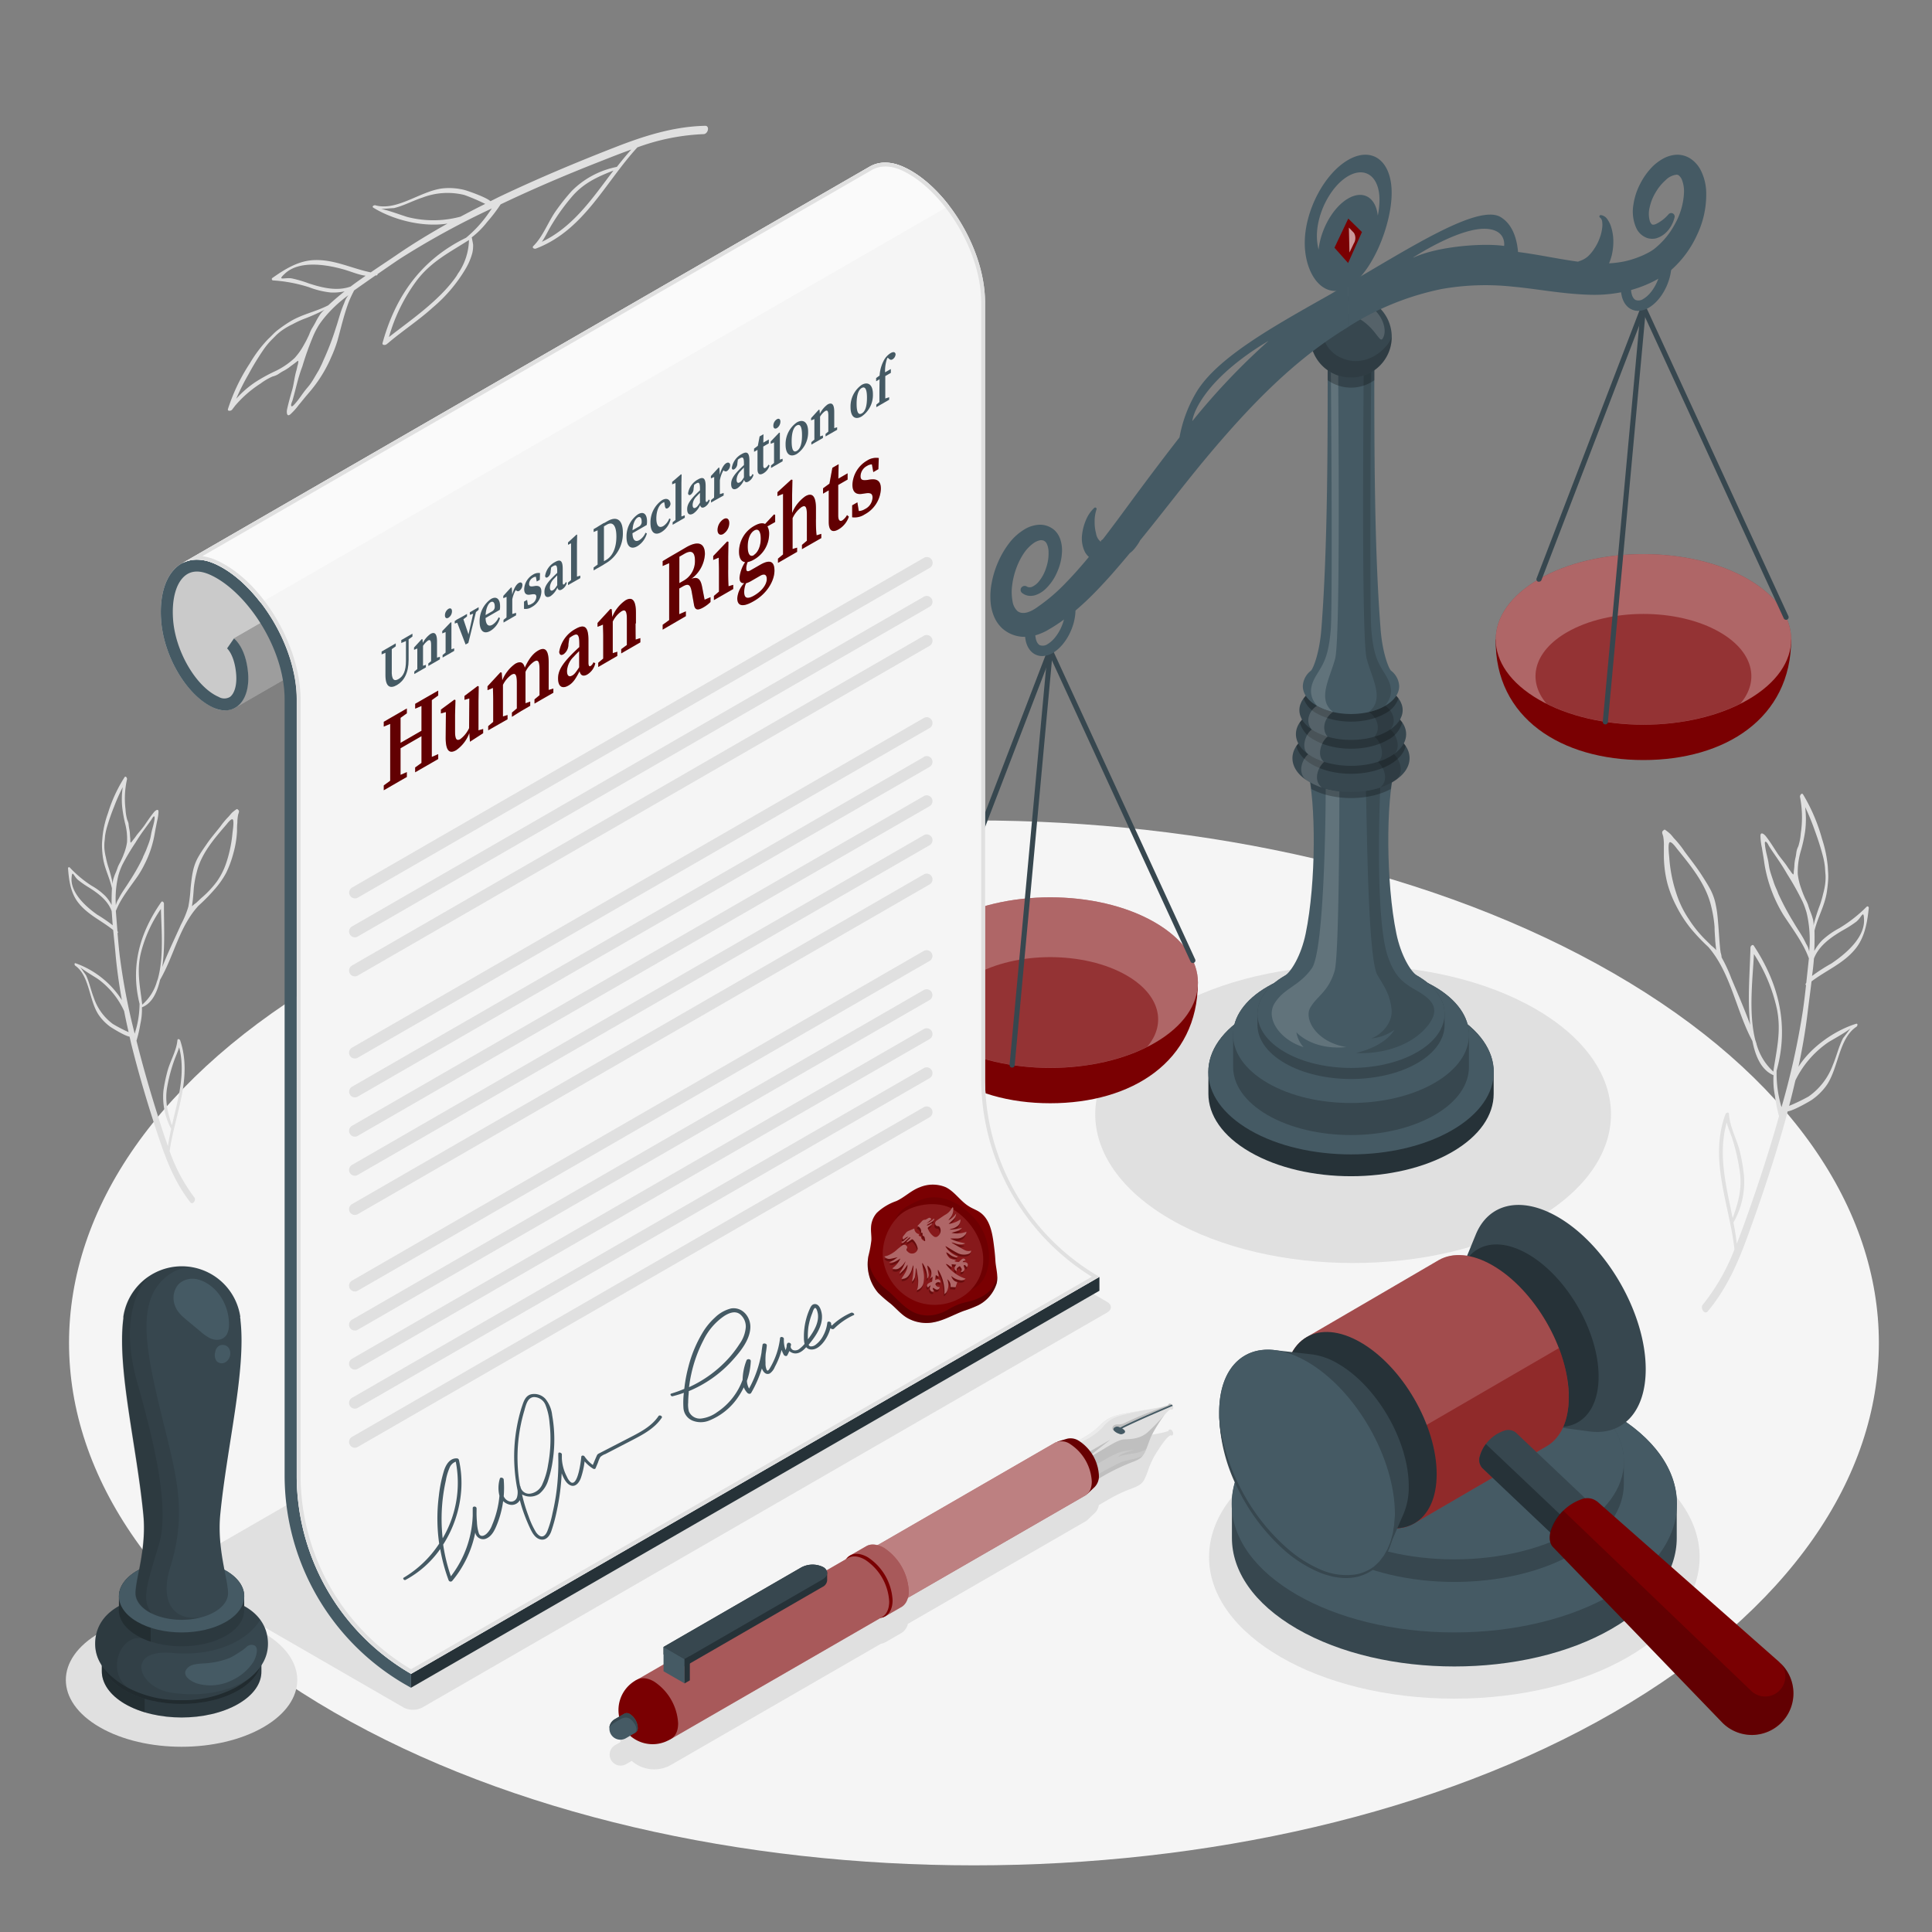 <svg xmlns="http://www.w3.org/2000/svg" viewBox="0 0 500 500"><rect x="0" y="0" width="500" height="500" fill="#808080" stroke="none"/><g id="freepik--Floor--inject-2"><path id="freepik--floor--inject-2" d="M86.46,251.93C-5,304.74-5,390.35,86.46,443.15s239.74,52.8,331.2,0,91.45-138.41,0-191.22S177.91,199.13,86.46,251.93Z" style="fill:#f5f5f5"></path></g><g id="freepik--Plants--inject-2"><path id="freepik--Leaves--inject-2" d="M441.94,339.4c5-5.93,8-12.95,10.6-20.16,3.42-9.47,6.64-19.05,9.35-28.77.27-.94.5-1.9.76-2.85,1.51-.17,5.74-2.62,6.28-3a15.66,15.66,0,0,0,3.66-3.56c3.23-4.45,3.21-12.27,7.87-15.35.29-.21.41-.91-.12-.75-5.33,1.65-11.57,5.85-14.9,11.12,1-4.66,1.81-9.35,2.38-14.09.31-2.61.69-5.28,1-8,3.77-2.87,8.26-4.61,11.35-8.42,2.45-3,3.08-6.88,3.47-10.59,0-.32-.3-.56-.56-.31a36.59,36.59,0,0,1-7.05,5.53,21.08,21.08,0,0,0-4.42,3.11,12.75,12.75,0,0,0-2.08,2.8c.08-1.76.1-3.49.06-5.26.87-3.58,2.64-6.36,3.21-10.1.16-1.09.28-2.19.34-3.29s-.06-2.05-.1-3.1a32.32,32.32,0,0,0-1.5-7.26,46.11,46.11,0,0,0-4.9-11.49c-.36-.58-.89.27-.8.65s.15.76.2,1.13a27.82,27.82,0,0,1,0,8.3,14.51,14.51,0,0,1-.64,3.34,5.16,5.16,0,0,0-.45,1.25c-.1.56-.14,1.13-.28,1.69a10.89,10.89,0,0,0-.29,2c0,.51-.09,1-.15,1.55,0,.21,0,.64-.13.81a3.73,3.73,0,0,1-.69-.84c-.27-.37-.55-.72-.79-1.11-.83-1.29-1.88-2.38-2.71-3.67-.94-1.45-1.85-2.93-2.91-4.29-.41-.51-1.35-1.28-1.4-.13a15.56,15.56,0,0,0,.38,3.11c.1.65.21,1.3.32,1.94.18,1,.29,2,.47,3a36.74,36.74,0,0,0,4.82,12.52c1.8,2.73,3.74,5.38,5.27,8.28a26.32,26.32,0,0,1,1.28,2.88c-.22,2.11-.45,4.24-.68,6.35-.05.09-.1.14-.15.22a.28.28,0,0,0,.09.38c-.24,2.2-.5,4.41-.82,6.62a198.75,198.75,0,0,1-5.54,25c-.19-.81-.43-1.61-.58-2.38a30.44,30.44,0,0,1-.67-7.11c3.2-11.64.69-22.29-5.91-32.36-.3-.46-.84.09-.86.47-.16,6.66-.81,13.39-.07,20-1.49-4.08-3.24-8.12-4.88-12a39,39,0,0,0-2.52-5.44.06.06,0,0,1,0-.06,4.53,4.53,0,0,0-.24-1.16c-.06-.4-.12-.81-.16-1.22-.17-1.77-.27-3.59-.41-5.37-.08-1.09-.17-2.17-.29-3.26-.09-.79-.21-1.54-.37-2.32a14.76,14.76,0,0,0-1.36-4.05c-.75-1.42-1.62-2.76-2.49-4.11-1.31-2-2.81-3.89-4.25-5.83a24.4,24.4,0,0,0-2.43-3.1c-.46-.44-.81-1-1.24-1.42a10.94,10.94,0,0,0-1.3-1.06c-.2-.19-.42-.05-.57.15-.52.29-.13,1,0,1.51a12.52,12.52,0,0,1,.17,2.52c0,.91,0,1.79,0,2.71a29.74,29.74,0,0,0,.93,7,29.34,29.34,0,0,0,2.33,5.86,32.69,32.69,0,0,0,3.67,5.69,50.29,50.29,0,0,0,4.6,4.85c5.87,6.83,7.15,16.47,11.38,24.31.72,3.64,2.14,7.45,5.47,8.86a20.46,20.46,0,0,0,.36,5.3,39.14,39.14,0,0,0,1.06,5.3c-2.37,8.45-5.08,16.79-8,25.06-.94,2.65-1.89,5.3-2.93,7.93-.2-1.83-.51-3.65-.87-5.47a21.27,21.27,0,0,0,2.74-12.06,48.19,48.19,0,0,0-1-6c-.74-3.29-2.7-6.64-2.89-10,0-.64-.73-.4-.9,0-4.36,11.78,1,23.29,2.32,35a53.54,53.54,0,0,1-8.25,14.38C440,338.66,441.19,340.3,441.94,339.4Zm25.23-124.29a25.14,25.14,0,0,0,0-6.25,59.33,59.33,0,0,1,2.53,6.18,68.23,68.23,0,0,1,2.12,6.73,17.93,17.93,0,0,1,.48,2.73c.05.61.07,1.23.14,1.84a13.31,13.31,0,0,1-.08,2.36,18.71,18.71,0,0,1-.53,2.6,28.16,28.16,0,0,1-.79,2.78,44.88,44.88,0,0,0-1.71,5.46,5,5,0,0,0-.23-1.94,16,16,0,0,0-.63-1.8c-.21-.55-.4-1.11-.56-1.67a12,12,0,0,0-.65-1.41,25.55,25.55,0,0,1-1.11-2.78,16.05,16.05,0,0,1-.89-3.74,19,19,0,0,1,.8-6A39.36,39.36,0,0,0,467.17,215.11Zm-7.25,15.39-.21-.48a16.9,16.9,0,0,1-.68-1.71c-.37-1.18-.82-2.33-1.09-3.52-.12-.56-.19-1.12-.28-1.68-.25-1.38-.69-2.75-.85-4.16,0-.22-.23-1.22.16-1.11s.71.92.85,1.14c1,1.58,2.12,3.09,3.14,4.68.54.84,1.07,1.69,1.56,2.56a72.32,72.32,0,0,1,4,7.15,21.09,21.09,0,0,1,1,2.75c.13.53.25,1.06.34,1.58a30.65,30.65,0,0,1,.35,8.56,5.45,5.45,0,0,0-.78-2c-.33-.7-.67-1.36-1.06-2-.7-1.18-1.49-2.34-2.17-3.52a69.59,69.59,0,0,1-4-7.49C460.13,231,460,230.73,459.92,230.5Zm9.53,17.55c1.3-3.31,4.33-5.44,7.38-7.24a29.69,29.69,0,0,0,3.58-2.28c1.41-1.14,1.9-3.3,2-.56.2,4.81-4.91,9-8.46,11.39a44.9,44.9,0,0,0-5,3.22C469.18,251.08,469.33,249.56,469.45,248.05Zm-26.56-3.33c-.48-.49-1-1-1.53-1.52a30.8,30.8,0,0,1-4.36-5.43,26.07,26.07,0,0,1-3.07-6.27,37.51,37.51,0,0,1-1.9-9.23c0-.47-.57-4.42.22-4.32.56.07,1.47,1.34,1.77,1.72,3.68,4.54,7.63,9.33,8.9,15.17a31.47,31.47,0,0,1,.81,5.07c0,1,.08,2,.15,3.06,0,.5.07,1,.12,1.51l.09.76a2.17,2.17,0,0,0,.1.69A8.83,8.83,0,0,0,442.89,244.72Zm11.71,25.52s0-.06,0-.07c-.11-.36-.24-.72-.35-1.08-1.75-7-.66-15.72-.33-22.18a42.74,42.74,0,0,1,5.94,14.2c1.18,5.8-.1,10.65-.93,16.22A15,15,0,0,1,454.6,270.24Zm8.41,16c.59-2.2,1.12-4.43,1.64-6.64a25.48,25.48,0,0,1,8.34-9.74c.69-.5,4.73-2.66,5.9-3.7-.59.81-1.87,2.48-1.9,2.5-1.15,2.22-1.69,4.72-2.67,7a17.16,17.16,0,0,1-6.27,8.12A48.84,48.84,0,0,1,463,286.21Zm-16.13,4.29c.35,1.37.93,2.68,1.38,4a50.52,50.52,0,0,1,2,8.73c.64,4.4-.42,8-1.85,12C446.76,307,444.54,298.75,446.88,290.5Z" style="fill:#e0e0e0"></path><path id="freepik--leaves--inject-2" d="M50.31,309.91a43.91,43.91,0,0,1-6.41-12c1.36-9.58,6-18.88,2.74-28.62-.12-.36-.68-.58-.73-.05-.24,2.74-1.92,5.44-2.61,8.11a42.67,42.67,0,0,0-1,4.86,17.54,17.54,0,0,0,2,9.94c-.33,1.47-.63,3-.84,4.45-.79-2.18-1.5-4.37-2.2-6.56-2.19-6.84-4.2-13.73-5.94-20.71a32.65,32.65,0,0,0,1-4.31,17,17,0,0,0,.41-4.33c2.77-1.07,4-4.15,4.7-7.12,3.65-6.32,4.93-13.68,9.9-19.13a48.73,48.73,0,0,0,4.27-4.35,22.51,22.51,0,0,0,2.93-4.19,27.76,27.76,0,0,0,1.88-5.12,25.44,25.44,0,0,0,.93-5.67c0-.75,0-1.47.09-2.21a10.13,10.13,0,0,1,.2-2.06c.1-.39.44-1,0-1.24-.12-.17-.29-.29-.46-.14a8.79,8.79,0,0,0-1.09.84c-.36.36-.67.78-1,1.13A19.64,19.64,0,0,0,57,213.94c-1.23,1.55-2.5,3-3.62,4.67-.75,1.08-1.5,2.16-2.14,3.31A12.41,12.41,0,0,0,50,225.19c-.15.64-.26,1.25-.35,1.9-.13.89-.22,1.77-.32,2.66a38.85,38.85,0,0,1-.59,4.92,25.11,25.11,0,0,1-1.94,4.68c-.17.39-.34.77-.52,1.16-1.43,3.17-3,6.44-4.28,9.74.77-5.43.4-10.95.43-16.41,0-.31-.44-.77-.69-.4-5.65,8.09-8,16.74-5.62,26.34a25.32,25.32,0,0,1-.72,5.81c-.15.63-.36,1.28-.54,1.93a164,164,0,0,1-3.93-20.62c-.2-1.82-.36-3.63-.51-5.44a.23.23,0,0,0,.08-.32.78.78,0,0,1-.11-.18c-.14-1.73-.28-3.48-.41-5.21a23.69,23.69,0,0,1,1.12-2.33c1.32-2.34,3-4.46,4.52-6.65a25.86,25.86,0,0,0,1.74-3,27.28,27.28,0,0,0,2.5-7.1c.17-.81.29-1.65.46-2.46.1-.52.21-1.05.31-1.58a12.9,12.9,0,0,0,.39-2.54c0-.94-.81-.33-1.15.07-.91,1.1-1.68,2.28-2.49,3.45s-1.59,1.9-2.3,2.94c-.21.31-.45.59-.68.88a2.71,2.71,0,0,1-.59.67,1.6,1.6,0,0,1-.08-.66c0-.43-.07-.85-.09-1.27a8.84,8.84,0,0,0-.18-1.63,12.72,12.72,0,0,1-.19-1.38,4.31,4.31,0,0,0-.35-1,12.81,12.81,0,0,1-.44-2.76,22.75,22.75,0,0,1,.2-6.79c.06-.3.12-.61.19-.92s-.33-1-.63-.55a37.43,37.43,0,0,0-4.29,9.28,25.69,25.69,0,0,0-1.4,5.91c-.06.86-.17,1.67-.16,2.53s.09,1.81.2,2.71c.37,3.07,1.75,5.39,2.38,8.34-.08,1.45-.1,2.87-.08,4.31a10,10,0,0,0-1.64-2.34,16.64,16.64,0,0,0-3.53-2.65,29.53,29.53,0,0,1-5.64-4.7.27.27,0,0,0-.47.24c.23,3,.65,6.24,2.58,8.75,2.44,3.19,6.08,4.72,9.1,7.17.21,2.2.46,4.4.64,6.54.36,3.9.92,7.76,1.61,11.6A23.6,23.6,0,0,0,19.6,249.3c-.43-.14-.35.44-.12.62,3.74,2.63,3.53,9,6.07,12.75a12.75,12.75,0,0,0,2.91,3c.44.32,3.84,2.44,5.07,2.61.19.79.35,1.58.55,2.35,2,8,4.39,15.94,7,23.77,2,6,4.27,11.79,8.19,16.76C49.82,311.92,50.86,310.6,50.31,309.91ZM32.35,213a15.45,15.45,0,0,1,.52,5,13.27,13.27,0,0,1-.82,3c-.28.77-.63,1.52-1,2.25a9.27,9.27,0,0,0-.56,1.14c-.15.46-.32.91-.5,1.36a12.07,12.07,0,0,0-.56,1.45,4.14,4.14,0,0,0-.24,1.58A39.16,39.16,0,0,0,28,224.25a19.21,19.21,0,0,1-.58-2.29,15.46,15.46,0,0,1-.38-2.14,11.43,11.43,0,0,1,0-1.94c.07-.5.1-1,.15-1.5a15.51,15.51,0,0,1,.47-2.23,55.73,55.73,0,0,1,1.89-5.45,48.44,48.44,0,0,1,2.22-5,20.88,20.88,0,0,0-.15,5.12A36.54,36.54,0,0,0,32.35,213Zm4.52,9.18a53.71,53.71,0,0,1-3.43,6c-.58.95-1.25,1.88-1.85,2.84a17.44,17.44,0,0,0-.92,1.63,4.53,4.53,0,0,0-.69,1.64,25.63,25.63,0,0,1,.49-7c.09-.42.2-.86.33-1.28a16.92,16.92,0,0,1,.88-2.23A59.33,59.33,0,0,1,35.11,218c.43-.71.88-1.39,1.34-2.07.87-1.27,1.82-2.48,2.69-3.75.12-.17.47-.86.72-.91s.13.73.11.91c-.17,1.15-.57,2.26-.8,3.39-.09.45-.16.91-.27,1.36-.25,1-.64,1.9-1,2.86-.17.47-.4.93-.6,1.38l-.19.39Zm-7.7,17.29a38.64,38.64,0,0,0-4-2.75c-2.85-2-6.93-5.6-6.65-9.53.17-2.23.52-.46,1.65.51a24.54,24.54,0,0,0,2.87,2c2.45,1.55,4.88,3.37,5.86,6.1C29,237,29.07,238.21,29.17,239.44Zm20.47-4.84c.08-.09.08-.44.1-.56s.07-.41.09-.62c.06-.41.1-.83.14-1.24.08-.83.13-1.66.2-2.49a26.72,26.72,0,0,1,.78-4.14c1.18-4.74,4.53-8.57,7.65-12.2.26-.3,1-1.32,1.5-1.37.64,0,.1,3.16.07,3.55a33.88,33.88,0,0,1-1.67,7.91,18.41,18.41,0,0,1-2.45,4.77,26,26,0,0,1-4,4.22l-1.29,1.21A7.8,7.8,0,0,0,49.64,234.6ZM36.81,260c-.54-4.58-1.48-8.59-.37-13.3a35,35,0,0,1,5.21-11.48c.11,5.3.8,12.46-.81,18.15l-.31.87s0,0,0,.05A12.35,12.35,0,0,1,36.81,260Zm-7.61,5a14,14,0,0,1-4.93-6.79c-.75-1.9-1.13-3.95-2-5.8,0,0-1-1.41-1.49-2.09.94.88,4.19,2.74,4.74,3.17a21,21,0,0,1,6.6,8.17c.36,1.83.75,3.66,1.17,5.47A41.35,41.35,0,0,1,29.2,265Zm15.29,26.25c-1.08-3.29-1.86-6.28-1.23-9.87a42.58,42.58,0,0,1,1.88-7.09c.4-1.08.9-2.14,1.23-3.25C48.09,277.83,46.07,284.52,44.49,291.23Z" style="fill:#e0e0e0"></path><path id="freepik--leaves--inject-2" d="M182.49,32.56c-8.16.17-15.85,2.63-23.39,5.58-9.91,3.86-19.77,8-29.38,12.55-.93.44-1.85.92-2.79,1.38-1.18-1.08-6.07-2.74-6.75-2.91a16.2,16.2,0,0,0-5.37-.43c-5.78.52-12,6-17.67,4.4-.37-.08-1,.31-.52.62,5,3.09,12.69,5.14,19.2,4.11-4.39,2.46-8.7,5.07-12.87,7.91-2.28,1.57-4.67,3.12-7,4.72-4.91-1-9.41-3.37-14.59-3.18-4.08.13-7.61,2.33-10.83,4.6a.35.35,0,0,0,.15.66,38.62,38.62,0,0,1,9.29,1.76,22.23,22.23,0,0,0,5.54,1.36,13.39,13.39,0,0,0,3.67-.29c-1.45,1.15-2.84,2.34-4.22,3.61C81.47,80.8,78,81.32,74.66,83.47c-1,.63-1.94,1.3-2.85,2S70.22,87,69.42,87.72A33.56,33.56,0,0,0,64.68,94,48.42,48.42,0,0,0,59,105.84c-.21.68.83.52,1.07.18s.51-.64.76-1a29.5,29.5,0,0,1,6.6-5.76,15.84,15.84,0,0,1,3.1-1.82,5.36,5.36,0,0,0,1.31-.5c.51-.32,1-.68,1.54-.95a10.65,10.65,0,0,0,1.76-1.15c.44-.33.89-.64,1.34-1,.19-.13.51-.45.73-.46A3.72,3.72,0,0,1,77,94.62c-.11.46-.19.93-.33,1.39-.45,1.56-.59,3.15-1,4.71-.5,1.75-1,3.5-1.39,5.29-.12.68-.08,2,.87,1.21a16.8,16.8,0,0,0,2.21-2.47c.45-.52.88-1.07,1.32-1.6.67-.84,1.4-1.63,2.07-2.47a35.06,35.06,0,0,0,5-8.32,34,34,0,0,0,1.59-4.21c.92-3.33,1.68-6.72,2.92-10a30.76,30.76,0,0,1,1.4-3c1.83-1.29,3.68-2.59,5.53-3.87l.27,0a.3.3,0,0,0,.25-.34c1.92-1.34,3.85-2.67,5.83-4a209.41,209.41,0,0,1,23.76-13c-.51.72-1,1.46-1.49,2.11a31.73,31.73,0,0,1-5.19,5.48C109.11,67.13,102.38,76.52,99,88.78c-.16.55.65.6,1,.35s.91-.75,1.37-1.12c3.53-2.88,7.28-5.38,10.65-8.44a39.13,39.13,0,0,0,8.41-9.89,16.46,16.46,0,0,0,1.8-4.18,8.29,8.29,0,0,0,.21-2.16c0-.19-.35-1.91-.35-1.91a22.21,22.21,0,0,0,4-4,40.84,40.84,0,0,0,3.47-4.54c8.37-4,16.88-7.62,25.48-11,2.77-1.09,5.53-2.19,8.35-3.19-1.32,1.44-2.56,3-3.75,4.49A22.61,22.61,0,0,0,148,49.39a53,53,0,0,0-4,5c-2.1,2.88-3.41,6.76-5.94,9.25-.49.47.18.86.64.69,12.39-4.71,17.82-17,26.25-26.19a56.31,56.31,0,0,1,17.17-3.43C183.28,34.64,183.73,32.53,182.49,32.56ZM66.13,98.86a26.09,26.09,0,0,0-5,4.34,61,61,0,0,1,3.17-6.31,70,70,0,0,1,3.87-6.36A19.31,19.31,0,0,1,70,88.25c.45-.47.92-.91,1.37-1.39a13.31,13.31,0,0,1,1.93-1.58,18.88,18.88,0,0,1,2.44-1.38,26.71,26.71,0,0,1,2.75-1.3,50.44,50.44,0,0,0,5.53-2.44,5.21,5.21,0,0,0-1.38,1.53,15.1,15.1,0,0,0-1,1.75c-.3.55-.61,1.09-.94,1.61a10.45,10.45,0,0,0-.67,1.49,29.91,29.91,0,0,1-1.44,2.82,17.17,17.17,0,0,1-2.36,3.31,19.93,19.93,0,0,1-5.37,3.56A43.37,43.37,0,0,0,66.13,98.86Zm17.28-4.93c-.08.17-.15.34-.23.5-.29.58-.55,1.18-.89,1.73-.68,1.12-1.29,2.27-2.05,3.31-.36.48-.76.93-1.13,1.39-.94,1.16-1.72,2.47-2.72,3.57-.16.17-.81,1-1,.64s.24-1.2.32-1.46c.55-1.91,1-3.84,1.53-5.75.3-1,.61-2,1-3a76.47,76.47,0,0,1,2.92-8.13A21.62,21.62,0,0,1,82.61,84c.32-.47.66-.93,1-1.37a33.15,33.15,0,0,1,6.56-6.23,6,6,0,0,0-1.07,2c-.32.75-.61,1.49-.87,2.26-.46,1.38-.83,2.81-1.3,4.17a70.93,70.93,0,0,1-3.2,8.36C83.62,93.44,83.52,93.69,83.41,93.93Zm7.33-19.77c-3.53,1.26-7.34.33-10.89-.84a32,32,0,0,0-4.29-1.26c-1.89-.33-4,.77-1.86-1.22,3.69-3.5,10.6-2.39,14.93-1.2,2.17.59,4,1.46,6,1.72C93.34,72.27,92,73.2,90.74,74.16Zm28-3.61s-.06,0-.06,0c-.21.33-.41.69-.61,1-4.35,6.26-12,11.45-17.41,15.68a45.21,45.21,0,0,1,7.16-14.59c3.79-5,8.55-7.32,13.55-10.53A15.83,15.83,0,0,1,118.7,70.55Zm6.86-17.79c-2.16,1.06-4.3,2.19-6.42,3.31a27,27,0,0,1-13.54.14c-.88-.2-5.4-1.91-7-2.12,1.06-.09,3.27-.24,3.3-.23,2.58-.62,4.93-1.93,7.43-2.74a18.17,18.17,0,0,1,10.81-.66A53.41,53.41,0,0,1,125.56,52.76Zm14.62,9.85c.85-1.24,1.48-2.6,2.23-3.89A54.33,54.33,0,0,1,147.93,51c3-3.57,6.67-5.24,10.83-6.86C153.37,51.25,148.37,58.74,140.18,62.61Z" style="fill:#e0e0e0"></path></g><g id="freepik--Shadows--inject-2"><path id="freepik--Shadow--inject-2" d="M303.45,370.44h0a.21.21,0,0,0,0-.06h0a1,1,0,0,0-.54-.41.51.51,0,0,0-.17,0c-.23,0-.38.15-.32.35l-.18.09-.09,0-.13.05-.35.11h0c-.6.17-1.49.36-2.55.55-1.68.32-3.74.66-5.6,1l-.43.08-.49.08-.52.1-.38.07-.77.15h-.06c-.65.13-1.21.26-1.71.4l-.32.09-.65.22a10.4,10.4,0,0,0-4,2.8c-.24.24-.5.47-.78.7l-.46.36a34,34,0,0,1-3.82,2.4,3.84,3.84,0,0,0-2.92-.48h0l-2.47.73h0a2.47,2.47,0,0,0-.63.26l-46,26.54a3.68,3.68,0,0,0-2.86.25l-4.2,2.42a3.26,3.26,0,0,0-.79.65l-.12.17-54.28,31.33h0a8.85,8.85,0,0,0-4.24,9.37l-1.44.84h0a2.74,2.74,0,0,0-.54.41.86.86,0,0,0-.13.14,3.57,3.57,0,0,0-.3.38l-.09.16a2.58,2.58,0,0,0-.23.54s0,0,0,.05a3,3,0,0,0-.11.66v0h0a2.8,2.8,0,0,0,.38,1.52,2.84,2.84,0,0,0,3.88,1.05h0l1.45-.84a8.82,8.82,0,0,0,10.23,1h0L228,425.39a3.15,3.15,0,0,0,1.11-.36l4.2-2.42a3.73,3.73,0,0,0,1.65-2.36l46-26.54a2.71,2.71,0,0,0,.54-.42h0l1.87-1.77h0a3.49,3.49,0,0,0,1-2c1.21-.71,2.2-1.28,3-1.74l.58-.32a37.32,37.32,0,0,1,4-1.87l.33-.13,1.53-.6a6.75,6.75,0,0,0,1.14-.6,4,4,0,0,0,.82-.77h0l.11-.16a3,3,0,0,0,.3-.46l0-.06a6.54,6.54,0,0,0,.34-.7c.05-.14.1-.26.15-.38h0c.15-.37.27-.7.38-1a21.91,21.91,0,0,1,2.76-5.58l.45-.69.09-.13c.11-.17.23-.34.34-.49l.06-.09.33-.45,0,0,.32-.42h0c1.13-1.41,1.57-1.43,1.57-1.43C303.48,371.73,303.84,371.07,303.45,370.44Z" style="fill:#e0e0e0"></path><path id="freepik--shadow--inject-2" d="M303,261.11c-26.07,15.05-26.07,39.44,0,54.49s68.32,15,94.38,0,26.06-39.44,0-54.49S329,246.06,303,261.11Z" style="fill:#e0e0e0"></path><path id="freepik--shadow--inject-2" d="M46.33,408.35l58.15,33.57a5.32,5.32,0,0,0,4.79,0L286.5,339.69c1.33-.76,1.33-2,0-2.77l-57.9-33.7a5.23,5.23,0,0,0-4.78,0L46.33,405.58C45,406.34,45,407.58,46.33,408.35Z" style="fill:#e0e0e0"></path><path id="freepik--shadow--inject-2" d="M25.81,422.55c11.69-6.76,30.66-6.76,42.35,0s11.7,17.7,0,24.45-30.66,6.75-42.35,0S14.11,429.3,25.81,422.55Z" style="fill:#e0e0e0"></path><ellipse id="freepik--shadow--inject-2" cx="376.38" cy="402.96" rx="63.48" ry="36.65" style="fill:#e0e0e0"></ellipse></g><g id="freepik--Scales--inject-2"><g id="freepik--scales--inject-2"><path d="M233.57,254.3c-.29,20.44,17.12,31.22,38.23,31.22S310,274.74,310,254.3Z" style="fill:#7A0002"></path><path d="M244.77,269.91c-14.93-8.62-14.93-22.6,0-31.22s39.13-8.62,54.06,0,14.93,22.6,0,31.22S259.7,278.53,244.77,269.91Z" style="fill:#7A0002"></path><path d="M244.77,269.91c-14.93-8.62-14.93-22.6,0-31.22s39.13-8.62,54.06,0,14.93,22.6,0,31.22S259.7,278.53,244.77,269.91Z" style="fill:#fff;opacity:0.4"></path><path d="M246.71,270.92c14.36,7.24,35.82,7.24,50.18,0,5.1-6,3.34-13.49-5.33-18.49-10.91-6.3-28.61-6.3-39.52,0C243.37,257.43,241.61,264.9,246.71,270.92Z" style="fill:#7A0002;opacity:0.5"></path><path d="M261.94,276.29h-.06a.66.66,0,0,1-.6-.72l9.86-107.24a.68.68,0,0,1,.72-.6.66.66,0,0,1,.6.72L262.6,275.69A.66.66,0,0,1,261.94,276.29Z" style="fill:#37474f"></path><path d="M308.71,249.23a.65.65,0,0,1-.6-.39L271.2,168.67a.66.66,0,0,1,1.2-.56l36.91,80.18a.66.66,0,0,1-.32.88A.67.67,0,0,1,308.71,249.23Z" style="fill:#37474f"></path><path d="M244.77,239.36a.69.69,0,0,1-.24-.05.66.66,0,0,1-.39-.86l27-70.3a.66.66,0,0,1,.86-.38.67.67,0,0,1,.38.86l-27,70.3A.67.67,0,0,1,244.77,239.36Z" style="fill:#37474f"></path><path d="M387.09,165.48c-.29,20.44,17.12,31.22,38.23,31.22s38.23-10.78,38.23-31.22Z" style="fill:#7A0002"></path><path d="M398.29,181.09c-14.93-8.62-14.93-22.6,0-31.22s39.14-8.62,54.07,0,14.93,22.6,0,31.22S413.22,189.71,398.29,181.09Z" style="fill:#7A0002"></path><path d="M398.29,181.09c-14.93-8.62-14.93-22.6,0-31.22s39.14-8.62,54.07,0,14.93,22.6,0,31.22S413.22,189.71,398.29,181.09Z" style="fill:#fff;opacity:0.4"></path><path d="M400.23,182.1c14.36,7.24,35.82,7.24,50.18,0,5.1-6,3.34-13.49-5.33-18.49-10.91-6.3-28.61-6.3-39.52,0C396.89,168.61,395.13,176.08,400.23,182.1Z" style="fill:#7A0002;opacity:0.5"></path><path d="M415.46,187.47h-.06a.66.66,0,0,1-.6-.72l9.86-107.24a.67.67,0,0,1,.72-.6.66.66,0,0,1,.6.72l-9.86,107.24A.65.65,0,0,1,415.46,187.47Z" style="fill:#37474f"></path><path d="M462.24,160.41a.67.67,0,0,1-.61-.39L424.72,79.85a.67.67,0,0,1,1.21-.56l36.91,80.18a.67.67,0,0,1-.32.88A.71.71,0,0,1,462.24,160.41Z" style="fill:#37474f"></path><path d="M398.29,150.54a.69.69,0,0,1-.24,0,.67.67,0,0,1-.38-.86l27-70.3a.66.66,0,1,1,1.24.48l-27,70.3A.66.66,0,0,1,398.29,150.54Z" style="fill:#37474f"></path><path d="M429.85,68.71c-.07,3.32-2.11,7.23-4.54,8.63a2.14,2.14,0,0,1-2.07.27c-.71-.41-1.14-1.55-1.14-3.06a11.86,11.86,0,0,1,1.77-5.84h-3a14,14,0,0,0-1.39,5.84c0,2.51.9,4.46,2.47,5.37a4,4,0,0,0,2,.53,5.48,5.48,0,0,0,2.74-.81c3.25-1.87,5.8-6.64,5.87-10.93Z" style="fill:#455a64"></path><g id="freepik--Base--inject-2"><path d="M375.77,262.34c-14.43-8.33-37.83-8.33-52.25,0-7.22,4.17-10.8,9.63-10.79,15.09v5.65c0,5.46,3.57,10.92,10.79,15.08,14.43,8.33,37.82,8.33,52.25,0,7.22-4.16,10.8-9.62,10.79-15.08,0-1.69,0-4,0-5.65C386.57,272,383,266.51,375.77,262.34Z" style="fill:#263238"></path><path d="M323.52,262.34c-14.43,8.34-14.43,21.84,0,30.17s37.82,8.33,52.25,0,14.43-21.83,0-30.17S338,254,323.52,262.34Z" style="fill:#455a64"></path><path d="M371.24,255.33c-11.93-6.88-31.27-6.88-43.19,0-6,3.45-8.93,8-8.92,12.47v8.31c0,4.52,2.95,9,8.92,12.47,11.92,6.89,31.26,6.89,43.19,0,6-3.44,8.93-7.95,8.92-12.47,0-1.39,0-6.91,0-8.31C380.17,263.29,377.2,258.78,371.24,255.33Z" style="fill:#37474f"></path><path d="M328.05,255.33c-11.93,6.89-11.93,18,0,24.94s31.26,6.89,43.19,0,11.93-18,0-24.94S340,248.44,328.05,255.33Z" style="fill:#455a64"></path></g><path d="M278.3,157h-2.68a5.94,5.94,0,0,1,.06.87c0,3.35-2.08,7.38-4.55,8.81a2.19,2.19,0,0,1-2.08.27c-.7-.41-1.13-1.55-1.13-3.06a10.55,10.55,0,0,1,.71-3.64h-2.82a13.12,13.12,0,0,0-.55,3.64c0,2.5.89,4.46,2.46,5.37a4,4,0,0,0,2,.53,5.48,5.48,0,0,0,2.74-.81c3.29-1.9,5.87-6.78,5.87-11.11A8.19,8.19,0,0,0,278.3,157Z" style="fill:#455a64"></path><path d="M373.86,262.4c0-3.58-2.37-7.16-7.09-9.89-9.46-5.46-24.79-5.46-34.25,0-4.73,2.73-7.09,6.31-7.09,9.89v2.86c0,3.58,2.36,7.16,7.09,9.89,9.46,5.46,24.79,5.46,34.25,0,4.72-2.73,7.09-6.31,7.09-9.89Z" style="fill:#37474f"></path><path d="M366.77,252.51c-1.66-1-4.22-5.24-5.39-10.9-2.72-13.16-2.69-34.28-.48-42.28H338.38c2.22,8,2.25,29.12-.47,42.28-1.17,5.66-3.73,9.85-5.39,10.9h0c-4.73,2.73-7.09,6.31-7.09,9.89s2.36,7.16,7.09,9.89c9.46,5.46,24.79,5.46,34.25,0,4.72-2.73,7.09-6.31,7.09-9.89S371.49,255.24,366.77,252.51Z" style="fill:#455a64"></path><g style="opacity:0.15"><path d="M343.09,204.11c0,5.12-.29,41.84-3.6,46.5s-7.07,5-9.6,9,1.46,9.56,7.47,11.38a7.38,7.38,0,0,1-1.85-3.84s4,4.7,12.92,3.84c-7.88-1.34-11-7.3-9.33-10.21,1.78-3.07,4.66-4.07,6.29-9.47,1.26-4.17,1.24-46.54,1.24-46.54A21.56,21.56,0,0,1,343.09,204.11Z" style="fill:#fff"></path></g><g style="opacity:0.15"><path d="M353.5,204.68c.29,8.73.48,43.52,3,47.71,2,3.27,3.22,5.13,3.63,8.77s-2.85,6.78-5.26,7.58a12,12,0,0,0,6-2.23s-2,4.1-9.93,6c5.34.35,13.86-1.16,18.6-7.12,4-5.05-.17-7.44-3.55-9.4s-5.15-3.71-6.78-8.34c-3.57-10.13-2-43.82-2-43.82A22.31,22.31,0,0,1,353.5,204.68Z"></path></g><g style="opacity:0.25"><path d="M359.93,204.2a34.33,34.33,0,0,1,1-4.87H338.38a31.74,31.74,0,0,1,1,4.87C345.16,207.32,354.12,207.32,359.93,204.2Z"></path></g><path d="M338.92,202.41c-3-1.71-4.44-3.95-4.44-6.19s1.48-4.48,4.44-6.19c5.92-3.42,15.52-3.42,21.44,0,3,1.71,4.44,3.95,4.44,6.19s-1.48,4.48-4.44,6.19C354.44,205.83,344.84,205.83,338.92,202.41Z" style="fill:#37474f"></path><g style="opacity:0.25"><path d="M363.78,193.06a10.1,10.1,0,0,0-3.42-3c-5.92-3.42-15.52-3.42-21.44,0a10.15,10.15,0,0,0-3.41,3c.38,1.75,1.72,3.44,4.05,4.78,5.57,3.22,14.6,3.22,20.17,0C362.05,196.5,363.39,194.81,363.78,193.06Z"></path></g><path d="M339.56,195.82c-2.79-1.6-4.18-3.71-4.18-5.82s1.39-4.22,4.18-5.82c5.57-3.22,14.6-3.22,20.17,0,2.78,1.6,4.18,3.71,4.18,5.82s-1.4,4.22-4.18,5.82C354.16,199,345.13,199,339.56,195.82Z" style="fill:#37474f"></path><g style="opacity:0.25"><path d="M362.9,187a9.66,9.66,0,0,0-3.17-2.78c-5.57-3.22-14.6-3.22-20.17,0a9.56,9.56,0,0,0-3.17,2.78,7.26,7.26,0,0,0,3.8,4.52c5.22,3,13.68,3,18.9,0A7.25,7.25,0,0,0,362.9,187Z"></path></g><path d="M340.19,189.24c-2.61-1.51-3.91-3.48-3.91-5.46s1.3-3.95,3.91-5.45c5.22-3,13.68-3,18.9,0,2.61,1.5,3.92,3.48,3.92,5.45s-1.31,3.95-3.92,5.46C353.87,192.25,345.41,192.25,340.19,189.24Z" style="fill:#37474f"></path><g style="opacity:0.25"><path d="M361.93,180.75a9,9,0,0,0-2.84-2.42c-5.22-3-13.68-3-18.9,0a9.07,9.07,0,0,0-2.83,2.42,7,7,0,0,0,3.47,3.9c4.87,2.81,12.76,2.81,17.63,0A7,7,0,0,0,361.93,180.75Z"></path></g><g style="opacity:0.15"><path d="M360.72,195.19c2-1.59.66-5.3-.93-6.38,1.74-2,.79-4.79-1.33-6.16a15.46,15.46,0,0,1-4.18,1.6c2.12,1.36,3.16,4.42,1.42,6.41,1.59,1.09,2.95,4.93.91,6.53,1.43,1.21,3,4.59.61,6.61a16.07,16.07,0,0,0,4.08-2C363.65,199.8,362.16,196.4,360.72,195.19Z"></path></g><g style="opacity:0.15"><path d="M338.56,195.19c-2-1.59-.66-5.3.93-6.38-1.73-2-.79-4.79,1.34-6.16a15.21,15.21,0,0,0,4.18,1.6c-2.13,1.36-3.16,4.42-1.42,6.41-1.59,1.09-3,4.93-.91,6.53-1.44,1.21-3,4.59-.62,6.61a15.84,15.84,0,0,1-4.07-2C335.63,199.8,337.13,196.4,338.56,195.19Z" style="fill:#fff"></path></g><path d="M360,173.57c-.58-.52-2.2-4.47-2.69-10.59-1.65-20.81-1.64-47.59-1.64-67.93H343.6c0,20.33,0,47-1.64,67.87-.49,6.15-2.12,10.14-2.7,10.66a5.32,5.32,0,0,0-2.09,4c0,1.85,1.22,3.69,3.66,5.09,4.86,2.82,12.76,2.82,17.63,0,2.43-1.4,3.65-3.24,3.65-5.09A5.36,5.36,0,0,0,360,173.57Z" style="fill:#455a64"></path><g style="opacity:0.15"><path d="M358.46,174.48c-1.74-2.81-3-4.68-3.57-11.57-.5-6.37-.08-65.89,0-67.86H354l-1.09.34c0,9.58-.63,69.89.8,75.14s4.7,10.5.53,13.72a15.25,15.25,0,0,0,4.18-1.6C360.8,179.83,360.2,177.29,358.46,174.48Z"></path></g><g style="opacity:0.15"><path d="M340.83,174.48c1.74-2.81,3-4.68,3.57-11.57.5-6.37.07-65.89,0-67.86h.84l1.09.34c0,9.58.63,69.89-.81,75.14s-4.7,10.5-.52,13.72a15.13,15.13,0,0,1-4.18-1.6C338.49,179.83,339.09,177.29,340.83,174.48Z" style="fill:#fff"></path></g><g style="opacity:0.25"><path d="M343.59,98.39a10.46,10.46,0,0,0,12.11,0c0-1.07,0-2.18,0-3.34H343.6C343.6,96.21,343.59,97.31,343.59,98.39Z"></path></g><path d="M360.18,87.19a10.54,10.54,0,1,1-10.54-10.54A10.54,10.54,0,0,1,360.18,87.19Z" style="fill:#37474f"></path><g style="opacity:0.15"><path d="M347.21,92.65a8.05,8.05,0,0,1-4.68-5.2,11.81,11.81,0,0,1-.23-4.88,11,11,0,0,1,.64-2.33,9.13,9.13,0,0,1,.49-1.11,3.21,3.21,0,0,1,.46-.76,10.53,10.53,0,1,0,16.29,8.82C359,90.53,353.36,95.35,347.21,92.65Z"></path></g><g style="opacity:0.15"><path d="M358.15,86.93c-1,2.82-1.36-1.27-6.07-4.27-3.84-2.44-8.39-1.93-5.92-3.64,2-1.38,5.21-1.4,8.24.25S358.92,84.81,358.15,86.93Z" style="fill:#fff"></path></g><path d="M348.9,73.51v0q-2.08,1.13-4.08,2.35c-14.53,8.23-30.07,16.64-35.41,26a35,35,0,0,0-4.16,11.34c-3.9,5-7.66,10-11.37,15-2.82,3.83-5.6,7.65-8.47,11.36l-.2.15c-.19.11-.29.2-.26.27s0,.2-.2.12a3.31,3.31,0,0,1-1.08-2,11.28,11.28,0,0,1-.38-3.07,9.43,9.43,0,0,1,.49-3.2l0,0a.39.39,0,0,0-.08-.38.37.37,0,0,0-.52,0,8.94,8.94,0,0,0-2.13,3.12,13.4,13.4,0,0,0-1,3.75,7.87,7.87,0,0,0,.75,4.57,5.06,5.06,0,0,0,1,1.24c-1.95,2.38-4,4.68-6.07,6.81a46.17,46.17,0,0,1-7,6c-2.46,1.84-4.28,2.08-5.41,1.21a4.39,4.39,0,0,1-1.28-2.57,13,13,0,0,1-.1-4.06,19.61,19.61,0,0,1,1-4.24,18.09,18.09,0,0,1,1.9-3.9,10.31,10.31,0,0,1,2.75-2.89,4.74,4.74,0,0,1,1.47-.65,1.84,1.84,0,0,1,1.11.11,1.71,1.71,0,0,1,.79.9,5.08,5.08,0,0,1,.4,1.81,11.44,11.44,0,0,1-.6,4.23,10.41,10.41,0,0,1-2.07,3.79,4.74,4.74,0,0,1-1.53,1.15,1.5,1.5,0,0,1-1.36,0l-.09-.06a1.05,1.05,0,0,0-1.34.25,1,1,0,0,0,.18,1.46,3.34,3.34,0,0,0,1.65.7,4.15,4.15,0,0,0,1.7-.14,7.05,7.05,0,0,0,2.57-1.51,13.12,13.12,0,0,0,3.14-4.53,14.1,14.1,0,0,0,1.24-5.4,8.89,8.89,0,0,0-.44-3,5.88,5.88,0,0,0-.8-1.58,4.93,4.93,0,0,0-1.4-1.33,5.64,5.64,0,0,0-3.64-.86,8.23,8.23,0,0,0-3.15,1,14.45,14.45,0,0,0-4.35,3.87,23.28,23.28,0,0,0-2.77,4.78,24.36,24.36,0,0,0-1.63,5.26,18.18,18.18,0,0,0-.23,5.78,12.12,12.12,0,0,0,.85,3.12,8.83,8.83,0,0,0,2.11,3,8.71,8.71,0,0,0,7,2.09,11.6,11.6,0,0,0,3.21-.9,13,13,0,0,0,1.4-.68l1.17-.69c6.18-3.76,11-8.76,15.47-13.76q2.41-2.74,4.72-5.52A7.69,7.69,0,0,0,294,141.5a11.89,11.89,0,0,0,1.08-1.67c6-7.37,11.65-14.85,17.64-22,8.35-9.92,17.14-19.39,27.2-27.06a105.21,105.21,0,0,1,9-6.15V73.51h0ZM308.56,109c.21-1.41,1.05-4,4-7.78,4.54-5.79,11.41-10.46,15.74-13A175.32,175.32,0,0,0,308.56,109Z" style="fill:#455a64"></path><path d="M440.07,43.9a8,8,0,0,0-2.42-2.74,6.19,6.19,0,0,0-4-1.1,8.12,8.12,0,0,0-3.38,1.08A12.56,12.56,0,0,0,427.78,43a17.85,17.85,0,0,0-3.32,4.61A16.9,16.9,0,0,0,422.72,53a10.47,10.47,0,0,0,.74,6,4.89,4.89,0,0,0,2.93,2.63,4.39,4.39,0,0,0,2.12.07,5.89,5.89,0,0,0,1.64-.72,6.94,6.94,0,0,0,2.13-2.16,8.39,8.39,0,0,0,1.1-2.57.9.9,0,0,0-1.53-.83l0,0A10.1,10.1,0,0,1,428.51,58a1.91,1.91,0,0,1-.66.15.69.69,0,0,1-.32-.07,2.24,2.24,0,0,1-.51-.72,6.81,6.81,0,0,1-.1-3.65,12.5,12.5,0,0,1,1.54-3.89,13,13,0,0,1,2.63-3.23,4.72,4.72,0,0,1,2.81-1.38.92.92,0,0,1,.63.24,2.93,2.93,0,0,1,.72,1,8.26,8.26,0,0,1,.56,3.54,18.27,18.27,0,0,1-2.35,8,20.49,20.49,0,0,1-5.37,6.45,11.1,11.1,0,0,1-1.61,1c-.65.34-1.3.66-2,.93a24.07,24.07,0,0,1-4.05,1.27,26.12,26.12,0,0,1-4,.51,16.48,16.48,0,0,0,.67-2,15.29,15.29,0,0,0,.43-3.84,12.51,12.51,0,0,0-.62-3.73,6.88,6.88,0,0,0-.86-1.74,2.44,2.44,0,0,0-1.75-1.18.33.33,0,0,0-.31.15.34.34,0,0,0,.08.49l.09.07a1.54,1.54,0,0,1,.49,1.1,5.33,5.33,0,0,1,0,1.44,10.52,10.52,0,0,1-.72,2.87,11.58,11.58,0,0,1-1.31,2.55,10.08,10.08,0,0,1-1.7,2.05,6.18,6.18,0,0,1-2.17,1.19,3.68,3.68,0,0,0-.35.15c-4.92-.65-10.1-1.81-15.53-2.51-.27-3.15-1.3-7.12-4.54-9.05-5.82-3.44-23.71,8.16-39.21,17.13l-.29.15V84.65a71.6,71.6,0,0,1,24.25-9.85,65.23,65.23,0,0,1,18.34-.62c6.28.56,12.76,1.89,19.91,2.1A36.64,36.64,0,0,0,422.32,75a32.28,32.28,0,0,0,5.24-2c.83-.41,1.65-.86,2.43-1.33a18.1,18.1,0,0,0,2.47-1.76,27,27,0,0,0,6.68-9A24.21,24.21,0,0,0,441.57,50,13.37,13.37,0,0,0,440.07,43.9ZM389.26,63.65c-5.15-.77-16.77,0-23.33,2.95l-.25.07c1.66-1.07,13-8.21,19.55-7.4C389.91,59.84,389.26,63.65,389.26,63.65Z" style="fill:#455a64"></path><path d="M348.9,41.39c-6.2,3.58-11.23,13.19-11.23,21.49s5,15,11.23,11.43,11.26-16.14,11.26-24.41S355.13,37.8,348.9,41.39Zm0,4.19c4.49-2.59,8.11.15,8.11,6.13a20.62,20.62,0,0,1-.44,4.09c-.52-4.73-3.77-6.68-7.67-4.43s-7.1,7.93-7.65,13.24a15.18,15.18,0,0,1-.44-3.54C340.81,55.09,344.44,48.16,348.9,45.58Z" style="fill:#455a64"></path><polygon points="348.93 56.57 352.47 60.05 348.89 68.07 345.36 64.11 348.93 56.57" style="fill:#7A0002"></polygon><path d="M350.37,63l-1.13,2.35-.15-6.45,1.31,1.37A2.63,2.63,0,0,1,350.37,63Z" style="fill:#fff;opacity:0.6"></path></g></g><g id="freepik--Parchment--inject-2"><g id="freepik--Document--inject-2"><path d="M64.16,173.72c.5,4.66-.88,8.06-3.29,9.45a6,6,0,0,1-5.51,0c-6.8-2.95-12.92-13-13.65-22.54-.56-7.33,1.57-12.66,5.28-14.8,2.3-1.33,5.21-1.43,8.47,0,5.31,2.31,10.64,7.48,14.64,13.89l-9.56,5.51S63.47,167.27,64.16,173.72Z" style="fill:#e0e0e0"></path><path d="M64.16,173.72c.5,4.66-.88,8.06-3.29,9.45a6,6,0,0,1-5.51,0c-6.8-2.95-12.92-13-13.65-22.54-.56-7.33,1.57-12.66,5.28-14.8,2.3-1.33,5.21-1.43,8.47,0,5.31,2.31,10.64,7.48,14.64,13.89l-9.56,5.51S63.47,167.27,64.16,173.72Z" style="opacity:0.1"></path><path d="M242.3,71c-.69-6.46-3.62-8.49-3.62-8.49L60.54,165.24s2.93,2,3.62,8.48c.49,4.66-.89,8.06-3.29,9.45L239,80.41C241.43,79,242.79,75.62,242.3,71Z" style="fill:#e0e0e0"></path><path d="M242.3,71c-.69-6.46-3.62-8.49-3.62-8.49L60.54,165.24s2.93,2,3.62,8.48c.49,4.66-.89,8.06-3.29,9.45L239,80.41C241.43,79,242.79,75.62,242.3,71Z" style="opacity:0.3"></path><path d="M76.79,381.91V181.07h0c0-14.51-10.7-30.61-21.33-35.23-8.51-3.69-14.66,2.94-13.75,14.82.73,9.49,6.84,19.59,13.65,22.54,5.45,2.36,9.61-1.9,8.8-9.48-.69-6.45-3.62-8.48-3.62-8.48l-1.76,2.55-.1-.07c.08.06,1.9,1.6,2.4,6.33.37,3.53-.56,5.57-1.56,6.31a2.84,2.84,0,0,1-2.92,0c-5.76-2.5-11.16-11.63-11.8-19.94-.42-5.49.83-9.83,3.35-11.63,1.59-1.13,3.63-1.16,6.08-.1,9.18,4,19.43,18.68,19.43,32.38V381.91a62.52,62.52,0,0,0,31.16,54l1.56.89v-3.6A59.21,59.21,0,0,1,76.79,381.91Z" style="fill:#455a64"></path><polygon points="106.38 436.78 284.53 334.04 284.53 330.44 106.38 433.18 106.38 436.78" style="fill:#263238"></polygon><path d="M254.93,279.17V78.33c0-14.51-10.69-30.61-21.33-35.23-3.26-1.41-6.17-1.31-8.48,0L47,145.86c2.3-1.33,5.21-1.43,8.47,0,10.63,4.62,21.32,20.72,21.32,35.23h0V381.91a59.21,59.21,0,0,0,29.59,51.27L284.53,330.44A59.21,59.21,0,0,1,254.93,279.17Z" style="fill:#f5f5f5"></path><path d="M233.6,43.1c-3.26-1.41-6.17-1.31-8.48,0L47,145.86c2.3-1.33,5.21-1.43,8.47,0,4.23,1.84,8.46,5.49,12,10.14L245.64,53.24C242.07,48.59,237.83,44.94,233.6,43.1Z" style="fill:#fafafa"></path><path d="M229.09,43.08a10.42,10.42,0,0,1,4.11.94c9.79,4.24,20.73,19.82,20.73,34.31V279.17a60.36,60.36,0,0,0,28.63,51.25L106.38,432a58.37,58.37,0,0,1-28.59-50.11V180.81h0c-.12-14.13-10.32-30.84-21.92-35.87a13.17,13.17,0,0,0-3.51-1L225.62,44a6.85,6.85,0,0,1,3.47-.9m0-1a7.84,7.84,0,0,0-4,1L47,145.86a7.77,7.77,0,0,1,4-1,11.42,11.42,0,0,1,4.51,1c10.63,4.62,21.32,20.72,21.32,35.23h0V381.91a59.21,59.21,0,0,0,29.59,51.27L284.53,330.44a59.21,59.21,0,0,1-29.6-51.27V78.33c0-14.51-10.69-30.61-21.33-35.23a11.38,11.38,0,0,0-4.51-1Z" style="fill:#e0e0e0"></path><path d="M98.76,169.37v-.75l3.66-2.12v.76l-1.69,1.21-.29.17Zm4.39,6.36c1.23-.71,1.91-2.1,1.91-4.75v-6l.69-.4v6.2c0,3.4-1.21,5.45-3,6.5s-3,.49-3-2.57V173c0-1.62,0-3.27,0-4.89l1.64-.94c0,1.62,0,3.27,0,4.93v1.25C101.28,175.94,102,176.42,103.15,175.73Zm2-9.88-1.3.56v-.76l2.89-1.66v.75l-1.29.94Z" style="fill:#455a64"></path><path d="M108,174c0-.73,0-2.4,0-3.4v-.84c0-.89,0-1.3,0-1.93l-.85.35v-.6l2-2.18.2.05.13,1.75v2.56c0,1,0,2.65,0,3.36Zm2.22-1.94v.66l-3,1.72v-.65l1.23-1,.58-.34ZM113.1,166v1.68c0,1,0,2.65,0,3.36l-1.53.89c0-.74,0-2.38,0-3.41V167c0-1.26-.25-1.55-.85-1.2a5.25,5.25,0,0,0-1.63,2.09l-.34.2v-.89l.72-.41-.49.65a6.72,6.72,0,0,1,2.4-3.36C112.5,163.43,113.1,164,113.1,166Zm-.45,4.34,1.2-.37v.66l-3,1.73v-.66l1.21-1Z" style="fill:#455a64"></path><path d="M115.32,169.73c0-.74,0-2.4,0-3.4v-.76c0-.89,0-1.38,0-2l-.87.36v-.6l2.19-2.28.19.05,0,2.28v2.13c0,1,0,2.65,0,3.36Zm2.22-1.94v.66l-3,1.73v-.66l1.22-1,.58-.33Zm-2.39-8.54a2,2,0,0,1,.91-1.68c.51-.29.91-.06.91.62a2,2,0,0,1-.91,1.68C115.55,160.16,115.15,159.92,115.15,159.25Z" style="fill:#455a64"></path><path d="M118.83,161l-1.14.37v-.66l3.17-1.83v.66l-1.29,1Zm.86-1.45,1.73,5.14-.66,1.67,1.92-8.54.75-.43-2.22,9-.71.41-2.44-6.36Zm3-.8-1.1.38v-.67l2.28-1.32v.67l-.92.79Z" style="fill:#455a64"></path><path d="M129.42,156.9a5,5,0,0,1-.07.92l-4.6,2.65v-.76l2.57-1.48a1.33,1.33,0,0,0,.72-1.33c0-1-.48-1.39-1.07-1.05s-1.31,1.56-1.31,3.87c0,2,.75,2.56,1.8,1.95a4.18,4.18,0,0,0,1.58-1.91l.35.21a5.6,5.6,0,0,1-2.43,3.27c-1.69,1-2.84.12-2.84-2.4a7,7,0,0,1,2.94-5.82C128.48,154.2,129.42,155,129.42,156.9Z" style="fill:#455a64"></path><path d="M131.1,157.24v-.85c0-.89,0-1.29,0-1.92l-.85.35v-.6l2-2.19.2.06.13,1.92v2.39c0,1,0,2.65,0,3.36l-1.52.88C131.09,159.9,131.1,158.24,131.1,157.24Zm-.79,3.18,1.24-1,.77-.44,1.24-.39v.65l-3.25,1.88Zm1.56-5.77.79-.46-.23.41c.3-1.91,1.09-3.31,1.81-3.72.44-.26.83-.18.95.32a1.87,1.87,0,0,1-.78,1.69.63.63,0,0,1-.83-.09l-.34-.3.54-.27a7.61,7.61,0,0,0-1.24,3.11l-.67.34Z" style="fill:#455a64"></path><path d="M135.61,157.57V155.7l.8-.46.3,1.85-.63,0v-.61a1.68,1.68,0,0,0,1.5-.21,2.11,2.11,0,0,0,1.22-1.79c0-.6-.3-.77-1.07-.67l-.61.09c-.91.13-1.46-.28-1.46-1.44a4.56,4.56,0,0,1,2.3-3.76,2.56,2.56,0,0,1,1.8-.39l-.06,1.74-.79.45-.3-1.64h.56v.5a1.32,1.32,0,0,0-1.24.15,1.86,1.86,0,0,0-1,1.59c0,.58.24.74,1.06.63l.48-.08c1.18-.15,1.64.38,1.64,1.48a4.75,4.75,0,0,1-2.54,4A2.9,2.9,0,0,1,135.61,157.57Z" style="fill:#455a64"></path><path d="M143.06,149.36c.5-.5,1.31-1.27,1.9-1.77v.63a18.53,18.53,0,0,0-1.6,1.57,3.31,3.31,0,0,0-1.05,2.23c0,.83.37,1,.85.69.32-.19.54-.48,1.11-1.35l.36-.58.15.2-.43.85a5.21,5.21,0,0,1-1.85,2.44c-.91.52-1.6.22-1.6-1.11C140.9,152.13,141.31,151.12,143.06,149.36Zm1.15,2.3V147.8c0-1.5-.27-1.74-1.06-1.29a5.06,5.06,0,0,0-1.11.9l.66-.95-.2,1.37a1.83,1.83,0,0,1-.75,1.55c-.38.22-.62.1-.68-.33a4.9,4.9,0,0,1,2.56-3.59c1.4-.81,2-.35,2,1.75v3.51c0,.52.14.64.36.51a1.1,1.1,0,0,0,.42-.59l.28.16a2.75,2.75,0,0,1-1.24,1.73C144.7,153,144.26,152.61,144.21,151.66Z" style="fill:#455a64"></path><path d="M149.18,138.38l.19,0-.05,2.3v6c0,1.13,0,2.25,0,3.36l-1.53.88c0-1.14,0-2.27,0-3.4v-6.91L147,141v-.62Zm1,10.58v.66L147,151.43v-.66l1.26-1.05.58-.33Z" style="fill:#455a64"></path><path d="M153.63,137.69v-.75l1.82-1.05v1l-.16.09Zm1.82,7.88v1l-1.82,1.05v-.76l1.66-1.2Zm-.79-4.24c0-1.66,0-3.33,0-5l1.64-1c0,1.65,0,3.32,0,5V141c0,1.78,0,3.46,0,5.09l-1.64.95c0-1.65,0-3.32,0-5.13Zm.79,4.4,1.49-.86c1.64-1,2.58-3.13,2.58-6s-.94-4-2.51-3.06l-1.56.9v-.83l1.75-1c2.44-1.4,4-.36,4,3a8.92,8.92,0,0,1-4.24,7.79l-1.52.89Z" style="fill:#455a64"></path><path d="M167.45,134.94a5,5,0,0,1-.08.93l-4.59,2.65v-.76l2.56-1.48a1.34,1.34,0,0,0,.72-1.33c0-1-.47-1.39-1.07-1s-1.31,1.55-1.31,3.87c0,2,.75,2.55,1.8,1.95a4.17,4.17,0,0,0,1.58-1.91l.35.2a5.6,5.6,0,0,1-2.42,3.27c-1.69,1-2.85.13-2.85-2.39a7,7,0,0,1,2.94-5.82C166.5,132.25,167.45,133,167.45,134.94Z" style="fill:#455a64"></path><path d="M169.86,134.19c0,1.94.74,2.57,1.81,1.95a3.92,3.92,0,0,0,1.53-1.95l.35.14a5.22,5.22,0,0,1-2.36,3.37c-1.65,1-2.85.17-2.85-2.41a7,7,0,0,1,3-5.85c1.18-.68,2.07-.22,2.19.95a1.43,1.43,0,0,1-.68,1.11c-.44.26-.71.06-.79-.67l-.2-1.17.72.22a1.89,1.89,0,0,0-1.12.27C170.61,130.65,169.86,132.07,169.86,134.19Z" style="fill:#455a64"></path><path d="M176.22,122.77l.18,0-.05,2.3v6c0,1.13,0,2.25,0,3.36l-1.53.88c0-1.14,0-2.27,0-3.4V125l-.87.35v-.63Zm1,10.58V134l-3.14,1.81v-.66l1.26-1,.58-.33Z" style="fill:#455a64"></path><path d="M180,128c.51-.51,1.32-1.27,1.9-1.77v.62a19.84,19.84,0,0,0-1.59,1.57,3.31,3.31,0,0,0-1.06,2.23c0,.83.37,1,.85.7.33-.19.54-.48,1.11-1.36l.37-.58.15.2-.43.85a5.11,5.11,0,0,1-1.86,2.44c-.91.53-1.6.22-1.6-1.11C177.83,130.81,178.25,129.8,180,128Zm1.15,2.29v-3.85c0-1.5-.27-1.75-1-1.3a5.38,5.38,0,0,0-1.11.9l.66-.94-.2,1.36a1.91,1.91,0,0,1-.75,1.56c-.38.21-.62.1-.68-.34a4.93,4.93,0,0,1,2.55-3.59c1.4-.81,2-.34,2,1.75v3.51c0,.52.13.65.36.52a1.18,1.18,0,0,0,.42-.6l.28.16a2.77,2.77,0,0,1-1.24,1.74C181.64,131.64,181.2,131.29,181.14,130.33Z" style="fill:#455a64"></path><path d="M184.83,126.22v-.85c0-.88,0-1.29,0-1.92l-.85.35v-.6l2-2.18.19,0,.13,1.92v2.39c0,1,0,2.65,0,3.36l-1.53.88C184.81,128.89,184.83,127.22,184.83,126.22Zm-.8,3.18,1.24-1,.77-.44,1.24-.39v.66L184,130.06Zm1.56-5.77.8-.46-.23.41c.29-1.91,1.08-3.31,1.8-3.72.44-.25.83-.17,1,.32a1.92,1.92,0,0,1-.78,1.7.65.65,0,0,1-.84-.09l-.33-.3.53-.27a7.61,7.61,0,0,0-1.24,3.11l-.67.33Z" style="fill:#455a64"></path><path d="M191.38,121.47c.5-.51,1.31-1.28,1.9-1.78v.63a18.53,18.53,0,0,0-1.6,1.57,3.31,3.31,0,0,0-1.05,2.23c0,.83.37,1,.85.69s.54-.48,1.11-1.35l.37-.58.14.2-.43.85a5.15,5.15,0,0,1-1.85,2.44c-.91.52-1.6.22-1.6-1.11C189.22,124.23,189.64,123.22,191.38,121.47Zm1.15,2.29V119.9c0-1.5-.27-1.74-1.05-1.29a4.83,4.83,0,0,0-1.11.9l.66-1-.2,1.37a1.86,1.86,0,0,1-.76,1.55c-.38.22-.62.1-.68-.33a4.92,4.92,0,0,1,2.56-3.59c1.4-.81,2-.35,2,1.75v3.51c0,.52.13.64.36.51a1.1,1.1,0,0,0,.41-.59l.29.16a2.72,2.72,0,0,1-1.25,1.73C193,125.06,192.58,124.71,192.53,123.76Z" style="fill:#455a64"></path><path d="M198.15,121.07a2.39,2.39,0,0,0,.74-.83l.28.25a3.66,3.66,0,0,1-1.58,2c-1,.56-1.55.28-1.55-1.14,0-.47,0-.86,0-1.49v-3.44l-.89.51v-.82l1.46-1.1-.59.93.57-3,1-.56-.06,2.89v5.09C197.51,121.1,197.77,121.29,198.15,121.07Zm.82-7.34v1L196.78,116v-1Z" style="fill:#455a64"></path><path d="M200.32,120.66c0-.74,0-2.4,0-3.4v-.76c0-.89,0-1.38,0-2l-.87.35v-.59l2.18-2.28.2,0,0,2.28v2.13c0,1,0,2.65,0,3.36Zm2.22-1.94v.66l-3,1.73v-.66l1.23-1,.58-.34Zm-2.4-8.54a2,2,0,0,1,.92-1.68c.5-.29.91-.06.91.62a2.07,2.07,0,0,1-.91,1.68C200.55,111.09,200.14,110.85,200.14,110.18Z" style="fill:#455a64"></path><path d="M203.31,115.08a6.82,6.82,0,0,1,2.91-5.76c1.55-.9,2.92-.2,2.92,2.39a6.73,6.73,0,0,1-2.92,5.77C204.58,118.42,203.31,117.65,203.31,115.08Zm4.25-2.44c0-2.22-.48-3-1.34-2.54s-1.34,1.86-1.34,4.09.47,3,1.34,2.5S207.56,114.87,207.56,112.64Z" style="fill:#455a64"></path><path d="M210.76,114.63c0-.74,0-2.4,0-3.4v-.85c0-.88,0-1.29,0-1.92l-.85.34v-.59l2-2.19.19.06.13,1.75v2.56c0,1,0,2.65,0,3.36Zm2.22-1.94v.66l-3,1.72v-.66l1.22-1,.59-.34Zm2.92-6.09v1.68c0,1,0,2.65,0,3.36l-1.53.88c0-.74,0-2.37,0-3.4v-1.53c0-1.26-.24-1.54-.84-1.19a5.11,5.11,0,0,0-1.64,2.09l-.33.19v-.88l.72-.42-.49.66a6.7,6.7,0,0,1,2.4-3.37C215.31,104.07,215.9,104.61,215.9,106.6Zm-.44,4.34,1.19-.37v.66l-3,1.72v-.66l1.21-1Z" style="fill:#455a64"></path><path d="M220.12,105.37A6.82,6.82,0,0,1,223,99.61c1.55-.89,2.91-.19,2.91,2.4a6.69,6.69,0,0,1-2.91,5.76C221.39,108.72,220.12,108,220.12,105.37Zm4.25-2.43c0-2.23-.48-3-1.34-2.54s-1.34,1.86-1.34,4.08.46,3,1.34,2.51S224.37,105.16,224.37,102.94Z" style="fill:#455a64"></path><path d="M227.63,98.15l-.89.52v-.83l1.4-1-.51.65a9.39,9.39,0,0,1,1-4,4.9,4.9,0,0,1,1.85-2.1c.62-.36,1.16-.4,1.3.26a1.66,1.66,0,0,1-.8,1.35c-.35.21-.66.13-1-.24l-.44-.32,1.1-1,.2.36a.5.5,0,0,0-.44,0,2.73,2.73,0,0,0-.95,1.4,9.85,9.85,0,0,0-.34,3.87v3.6q0,1.69,0,3.36l-1.52.88c0-1.14,0-2.27,0-3.4Zm2.49,4.64v.66l-3.33,1.93v-.66l1.28-1.06.74-.43Zm.43-7.29v1l-2.19,1.26v-1Z" style="fill:#455a64"></path><path d="M142,174.35v-2.87c0-3.25-.92-4.16-2.73-3.11-1.22.7-2.36,2-3.45,4.43-.36-1.45-1.19-1.75-2.5-1a9.71,9.71,0,0,0-3.33,4.28l-.15-2-.32-.09-3.35,3.62v1l1.41-.57c0,1,.06,1.72.06,3.19v1.41c0,1.16,0,2.86,0,4.19l-1.29,1.09V189l5-2.85v-1.1l-1.19.36c0-1.32,0-3,0-4.17v-4a7,7,0,0,1,2.18-2.6c1.05-.6,1.42-.07,1.42,2.1v2.41c0,1.19,0,2.87,0,4.19l-1.27,1.08v1.09L134.9,184l1.17-.67h0l1.15-.67v-1.09L136,182c0-1.31,0-3,0-4.18V175c0-.42,0-.8,0-1.15a6.78,6.78,0,0,1,2.21-2.63c1-.58,1.42-.2,1.42,2.06v2.44c0,1.2,0,2.87,0,4.2L138.33,181v1.09l1.95-1.13,1.75-1h0l1.18-.68v-1.09l-1.21.37C142,177.21,142,175.55,142,174.35Zm10.89-2c-.37.22-.6,0-.6-.85v-5.83c0-3.48-1-4.25-3.33-2.91a8.18,8.18,0,0,0-4.24,6c.1.72.5.92,1.13.55a3.08,3.08,0,0,0,1.25-2.58l.24-1.6a5.34,5.34,0,0,1,.84-.58c1.3-.75,1.75-.34,1.75,2.15v.76c-.7.64-1.4,1.31-1.91,1.83-2.89,2.92-3.59,4.59-3.59,6.29,0,2.21,1.15,2.72,2.66,1.85,1.27-.73,1.92-1.83,2.91-3.74.23,1.12.92,1.47,2,.86a4.57,4.57,0,0,0,2.06-2.89l-.47-.26A2,2,0,0,1,152.86,172.36Zm-3,.35c-.87,1.33-1.23,1.8-1.75,2.1-.79.46-1.4.23-1.4-1.15a5.52,5.52,0,0,1,1.74-3.7c.34-.39.86-.92,1.41-1.45Zm-40.83,8.52h0l-1.61.93v1.25l1.63-.7c0,2.13,0,4.28,0,6.42l-5.42,3.13c0-2.18,0-4.33,0-6.47l1.63-1.17v-1.26l-2.73,1.58-1.6.92h0l-1.64.95v1.25l1.66-.71c0,2.24,0,4.5,0,6.76v1.16c0,2.29,0,4.55,0,6.8l-1.66,1.21v1.25l3.24-1.87,1.12-.65h0l1.61-.92v-1.26l-1.63.71c0-2.18,0-4.44,0-6.88l5.42-3.13c0,2.48,0,4.73,0,6.92l-1.64,1.18v1.25l2.47-1.42,1.86-1.07h0l1.64-.95v-1.26l-1.66.72c0-2.24,0-4.51,0-6.76V188q0-3.43,0-6.81l1.66-1.2v-1.26l-3.5,2Zm78.16-43.06a3.4,3.4,0,0,0,1.51-2.78c0-1.13-.67-1.52-1.51-1a3.38,3.38,0,0,0-1.52,2.79C185.71,138.25,186.38,138.66,187.23,138.17Zm-63.39,43.3.06-3.8-.26-.13-3.43,2.59v1l1.26-.36-.06,7.69a7.49,7.49,0,0,1-2.28,2.84c-.89.51-1.35.1-1.35-1.91V185l.1-3.81-.26-.13-3.5,2.58v1l1.29-.36-.06,6.63c0,3.54,1.05,4.2,2.71,3.24a9.28,9.28,0,0,0,3.41-4.44l.16,2.25,3.42-2.21v-1.09l-1.21.35Zm101.44-57.38-.79.13c-1.37.18-1.77-.08-1.77-1a3.08,3.08,0,0,1,1.69-2.64,2.43,2.43,0,0,1,1.25-.39l.36,2,1.31-.76.11-2.88a4.31,4.31,0,0,0-3,.64,7.58,7.58,0,0,0-3.82,6.25c0,1.92.92,2.6,2.43,2.39l1-.15c1.29-.18,1.77.11,1.77,1.1a3.46,3.46,0,0,1-2,3,3,3,0,0,1-1.56.48l-.36-2.24-1.35.77,0,3.09a4.73,4.73,0,0,0,3.23-.74,7.9,7.9,0,0,0,4.2-6.56C228,124.72,227.23,123.84,225.28,124.09ZM218,134.68c-.63.36-1.07,0-1.07-1.28v-7.89l2.43-1.4v-1.62l-2.4,1.39.08-3.74-1.62.93-.76,4.1L213,126.38v1.38l1.48-.86v5.71c0,1,0,1.69,0,2.48,0,2.35,1,2.82,2.57,1.89a6,6,0,0,0,2.63-3.27l-.47-.41A4.09,4.09,0,0,1,218,134.68Zm-29.54,12.84V144l.06-3.78-.32-.09-3.62,3.78v1l1.43-.59c0,1.05.06,1.87.06,3.34v1.26c0,1.16,0,2.86,0,4.19l-1.31,1.11v1.09l5-2.87v-1.09l-1.21.37C188.46,150.37,188.45,148.68,188.45,147.52Zm22.71-13.12v-2.79c0-3.3-1-4.19-2.74-3.18a9.62,9.62,0,0,0-3.43,4.35V128l.08-3.81-.3-.07-3.58,3.27v1l1.45-.57v11.47c0,1.16,0,2.86,0,4.2l-1.31,1.09v1.09l1.28-.73h0l2.53-1.46h0l1.14-.66v-1.09l-1.17.35c0-1.32,0-3,0-4.18v-3.8a7.31,7.31,0,0,1,2.32-2.87c1-.58,1.38-.1,1.38,2v2.53c0,1.19,0,2.87,0,4.19l-1.27,1.07v1.1l5-2.86v-1.1l-1.21.38C211.17,137.27,211.16,135.6,211.16,134.4ZM181.73,152c-.39-2.09-1.08-2.85-2.82-2.2a8.49,8.49,0,0,0,3.52-6.4c0-2.87-1.78-3.54-4.88-1.74l-1.7,1h0l-2.69,1.56h0l-1.66,1v1.26l1.68-.73c0,2.25,0,4.51,0,6.76v1.16c0,2.3,0,4.56,0,6.81l-1.68,1.21v1.26l6-3.49v-1.25l-1.71.74c0-2.15,0-4.36,0-6.65l.86-.5c1.43-.82,2-.58,2.34,1.23l.6,3.37c.22,1.54,1,1.63,2.47.78a8.91,8.91,0,0,0,1.82-1.38v-1.25l-1.53.65ZM177,150.23l-1.18.68c0-2.41,0-4.62,0-6.84l1.29-.74c1.86-1.07,2.74-.46,2.74,1.74A5.78,5.78,0,0,1,177,150.23Zm21-14.62c-.66-.35-1.62-.19-2.83.51a7.67,7.67,0,0,0-3.91,6.61c0,1.68.56,2.63,1.58,2.75a8.88,8.88,0,0,0-1.45,4.05c0,1,.39,1.46,1.24,1.37a6.33,6.33,0,0,0-1.82,3.94c0,1.78,1.12,2.55,4.22.76,3.56-2,5.4-5.39,5.4-7.91,0-2.24-1-3.06-3.65-1.55l-2.49,1.43c-.9.52-1.16.24-1.16-.43a4.3,4.3,0,0,1,.37-1.68,5.29,5.29,0,0,0,1.65-.66,7.65,7.65,0,0,0,3.9-6.57,3.88,3.88,0,0,0-.44-2l2-1.13v-1.87l-.3-.09Zm-4.85,15.32a6.33,6.33,0,0,0,1.31-.6l2.23-1.29c1.27-.74,1.75-.18,1.75.81,0,1.33-1.11,3-3.21,4.24-1.7,1-2.63.83-2.63-.84A5.62,5.62,0,0,1,193.08,150.93Zm2-7.27c-1.08.62-1.64-.3-1.64-2.22s.62-3.54,1.7-4.16,1.67.26,1.67,2.15S196.16,143,195.05,143.66Zm-30.57,17.69v-2.79c0-3.3-1-4.19-2.72-3.19a9.58,9.58,0,0,0-3.41,4.31l-.14-2-.33-.09-3.34,3.63v1l1.41-.57c0,1,.06,1.72.06,3.19v1.4c0,1.17,0,2.86,0,4.2l-1.29,1.09v1.09l4.94-2.86v-1.09l-1.18.36c0-1.32,0-3,0-4.18v-4a7,7,0,0,1,2.25-2.64c1-.58,1.4-.11,1.4,2v2.53c0,1.19,0,2.87,0,4.19L160.77,168v1.1l4.95-2.86v-1.1l-1.21.38C164.49,164.23,164.48,162.55,164.48,161.35Z" style="fill:#7A0002"></path><path d="M142,174.35v-2.87c0-3.25-.92-4.16-2.73-3.11-1.22.7-2.36,2-3.45,4.43-.36-1.45-1.19-1.75-2.5-1a9.71,9.71,0,0,0-3.33,4.28l-.15-2-.32-.09-3.35,3.62v1l1.41-.57c0,1,.06,1.72.06,3.19v1.41c0,1.16,0,2.86,0,4.19l-1.29,1.09V189l5-2.85v-1.1l-1.19.36c0-1.32,0-3,0-4.17v-4a7,7,0,0,1,2.18-2.6c1.05-.6,1.42-.07,1.42,2.1v2.41c0,1.19,0,2.87,0,4.19l-1.27,1.08v1.09L134.9,184l1.17-.67h0l1.15-.67v-1.09L136,182c0-1.31,0-3,0-4.18V175c0-.42,0-.8,0-1.15a6.78,6.78,0,0,1,2.21-2.63c1-.58,1.42-.2,1.42,2.06v2.44c0,1.2,0,2.87,0,4.2L138.33,181v1.09l1.95-1.13,1.75-1h0l1.18-.68v-1.09l-1.21.37C142,177.21,142,175.55,142,174.35Zm10.89-2c-.37.22-.6,0-.6-.85v-5.83c0-3.48-1-4.25-3.33-2.91a8.18,8.18,0,0,0-4.24,6c.1.72.5.92,1.13.55a3.08,3.08,0,0,0,1.25-2.58l.24-1.6a5.34,5.34,0,0,1,.84-.58c1.3-.75,1.75-.34,1.75,2.15v.76c-.7.64-1.4,1.31-1.91,1.83-2.89,2.92-3.59,4.59-3.59,6.29,0,2.21,1.15,2.72,2.66,1.85,1.27-.73,1.92-1.83,2.91-3.74.23,1.12.92,1.47,2,.86a4.57,4.57,0,0,0,2.06-2.89l-.47-.26A2,2,0,0,1,152.86,172.36Zm-3,.35c-.87,1.33-1.23,1.8-1.75,2.1-.79.46-1.4.23-1.4-1.15a5.52,5.52,0,0,1,1.74-3.7c.34-.39.86-.92,1.41-1.45Zm-40.83,8.52h0l-1.61.93v1.25l1.63-.7c0,2.13,0,4.28,0,6.42l-5.42,3.13c0-2.18,0-4.33,0-6.47l1.63-1.17v-1.26l-2.73,1.58-1.6.92h0l-1.64.95v1.25l1.66-.71c0,2.24,0,4.5,0,6.76v1.16c0,2.29,0,4.55,0,6.8l-1.66,1.21v1.25l3.24-1.87,1.12-.65h0l1.61-.92v-1.26l-1.63.71c0-2.18,0-4.44,0-6.88l5.42-3.13c0,2.48,0,4.73,0,6.92l-1.64,1.18v1.25l2.47-1.42,1.86-1.07h0l1.64-.95v-1.26l-1.66.72c0-2.24,0-4.51,0-6.76V188q0-3.43,0-6.81l1.66-1.2v-1.26l-3.5,2Zm78.16-43.06a3.4,3.4,0,0,0,1.51-2.78c0-1.13-.67-1.52-1.51-1a3.38,3.38,0,0,0-1.52,2.79C185.71,138.25,186.38,138.66,187.23,138.17Zm-63.39,43.3.06-3.8-.26-.13-3.43,2.59v1l1.26-.36-.06,7.69a7.49,7.49,0,0,1-2.28,2.84c-.89.51-1.35.1-1.35-1.91V185l.1-3.81-.26-.13-3.5,2.58v1l1.29-.36-.06,6.63c0,3.54,1.05,4.2,2.71,3.24a9.28,9.28,0,0,0,3.41-4.44l.16,2.25,3.42-2.21v-1.09l-1.21.35Zm101.44-57.38-.79.13c-1.37.18-1.77-.08-1.77-1a3.08,3.08,0,0,1,1.69-2.64,2.43,2.43,0,0,1,1.25-.39l.36,2,1.31-.76.11-2.88a4.31,4.31,0,0,0-3,.64,7.58,7.58,0,0,0-3.82,6.25c0,1.92.92,2.6,2.43,2.39l1-.15c1.29-.18,1.77.11,1.77,1.1a3.46,3.46,0,0,1-2,3,3,3,0,0,1-1.56.48l-.36-2.24-1.35.77,0,3.09a4.73,4.73,0,0,0,3.23-.74,7.9,7.9,0,0,0,4.2-6.56C228,124.72,227.23,123.84,225.28,124.09ZM218,134.68c-.63.36-1.07,0-1.07-1.28v-7.89l2.43-1.4v-1.62l-2.4,1.39.08-3.74-1.62.93-.76,4.1L213,126.38v1.38l1.48-.86v5.71c0,1,0,1.69,0,2.48,0,2.35,1,2.82,2.57,1.89a6,6,0,0,0,2.63-3.27l-.47-.41A4.09,4.09,0,0,1,218,134.68Zm-29.54,12.84V144l.06-3.78-.32-.09-3.62,3.78v1l1.43-.59c0,1.05.06,1.87.06,3.34v1.26c0,1.16,0,2.86,0,4.19l-1.31,1.11v1.09l5-2.87v-1.09l-1.21.37C188.46,150.37,188.45,148.68,188.45,147.52Zm22.71-13.12v-2.79c0-3.3-1-4.19-2.74-3.18a9.62,9.62,0,0,0-3.43,4.35V128l.08-3.81-.3-.07-3.58,3.27v1l1.45-.57v11.47c0,1.16,0,2.86,0,4.2l-1.31,1.09v1.09l1.28-.73h0l2.53-1.46h0l1.14-.66v-1.09l-1.17.35c0-1.32,0-3,0-4.18v-3.8a7.31,7.31,0,0,1,2.32-2.87c1-.58,1.38-.1,1.38,2v2.53c0,1.19,0,2.87,0,4.19l-1.27,1.07v1.1l5-2.86v-1.1l-1.21.38C211.17,137.27,211.16,135.6,211.16,134.4ZM181.73,152c-.39-2.09-1.08-2.85-2.82-2.2a8.49,8.49,0,0,0,3.52-6.4c0-2.87-1.78-3.54-4.88-1.74l-1.7,1h0l-2.69,1.56h0l-1.66,1v1.26l1.68-.73c0,2.25,0,4.51,0,6.76v1.16c0,2.3,0,4.56,0,6.81l-1.68,1.21v1.26l6-3.49v-1.25l-1.71.74c0-2.15,0-4.36,0-6.65l.86-.5c1.43-.82,2-.58,2.34,1.23l.6,3.37c.22,1.54,1,1.63,2.47.78a8.91,8.91,0,0,0,1.82-1.38v-1.25l-1.53.65ZM177,150.23l-1.18.68c0-2.41,0-4.62,0-6.84l1.29-.74c1.86-1.07,2.74-.46,2.74,1.74A5.78,5.78,0,0,1,177,150.23Zm21-14.62c-.66-.35-1.62-.19-2.83.51a7.67,7.67,0,0,0-3.91,6.61c0,1.68.56,2.63,1.58,2.75a8.88,8.88,0,0,0-1.45,4.05c0,1,.39,1.46,1.24,1.37a6.33,6.33,0,0,0-1.82,3.94c0,1.78,1.12,2.55,4.22.76,3.56-2,5.4-5.39,5.4-7.91,0-2.24-1-3.06-3.65-1.55l-2.49,1.43c-.9.52-1.16.24-1.16-.43a4.3,4.3,0,0,1,.37-1.68,5.29,5.29,0,0,0,1.65-.66,7.65,7.65,0,0,0,3.9-6.57,3.88,3.88,0,0,0-.44-2l2-1.13v-1.87l-.3-.09Zm-4.85,15.32a6.33,6.33,0,0,0,1.31-.6l2.23-1.29c1.27-.74,1.75-.18,1.75.81,0,1.33-1.11,3-3.21,4.24-1.7,1-2.63.83-2.63-.84A5.62,5.62,0,0,1,193.08,150.93Zm2-7.27c-1.08.62-1.64-.3-1.64-2.22s.62-3.54,1.7-4.16,1.67.26,1.67,2.15S196.16,143,195.05,143.66Zm-30.57,17.69v-2.79c0-3.3-1-4.19-2.72-3.19a9.58,9.58,0,0,0-3.41,4.31l-.14-2-.33-.09-3.34,3.63v1l1.41-.57c0,1,.06,1.72.06,3.19v1.4c0,1.17,0,2.86,0,4.2l-1.29,1.09v1.09l4.94-2.86v-1.09l-1.18.36c0-1.32,0-3,0-4.18v-4a7,7,0,0,1,2.25-2.64c1-.58,1.4-.11,1.4,2v2.53c0,1.19,0,2.87,0,4.19L160.77,168v1.1l4.95-2.86v-1.1l-1.21.38C164.49,164.23,164.48,162.55,164.48,161.35Z" style="opacity:0.2"></path><path d="M239.09,256.2l-148,85.34a1.5,1.5,0,0,0,.75,2.8,1.42,1.42,0,0,0,.74-.2l148-85.34a1.49,1.49,0,0,0,.55-2A1.51,1.51,0,0,0,239.09,256.2Zm0,10.11-148,85.34a1.5,1.5,0,0,0,.75,2.8,1.42,1.42,0,0,0,.74-.2l148-85.34a1.5,1.5,0,1,0-1.5-2.6Zm0-20.22-148,85.34a1.5,1.5,0,0,0,.75,2.8,1.42,1.42,0,0,0,.74-.2l148-85.34a1.49,1.49,0,0,0,.55-2A1.51,1.51,0,0,0,239.09,246.09ZM91.88,232.5a1.42,1.42,0,0,0,.74-.2l148-85.34a1.5,1.5,0,1,0-1.5-2.6l-148,85.34a1.5,1.5,0,0,0,.75,2.8Zm147.21,43.93-148,85.33a1.5,1.5,0,0,0,.75,2.8,1.42,1.42,0,0,0,.74-.2l148-85.33a1.5,1.5,0,1,0-1.5-2.6Zm0-50.14-148,85.34a1.5,1.5,0,0,0,.75,2.8,1.52,1.52,0,0,0,.74-.2l148-85.34a1.5,1.5,0,1,0-1.5-2.6Zm0,60.25-148,85.33a1.5,1.5,0,0,0,.75,2.8,1.42,1.42,0,0,0,.74-.2l148-85.33a1.5,1.5,0,1,0-1.5-2.6Zm0-122-148,85.34a1.5,1.5,0,0,0,.75,2.8,1.42,1.42,0,0,0,.74-.2l148-85.34a1.5,1.5,0,1,0-1.5-2.6Zm0,21.27-148,85.33a1.5,1.5,0,0,0-.55,2.05,1.47,1.47,0,0,0,1.3.75,1.42,1.42,0,0,0,.74-.2l148-85.33a1.5,1.5,0,1,0-1.5-2.6Zm0,30.33-148,85.34a1.5,1.5,0,0,0,.75,2.8,1.43,1.43,0,0,0,.74-.21l148-85.33a1.5,1.5,0,1,0-1.5-2.6Zm0-61.71-148,85.34a1.5,1.5,0,0,0,.75,2.8,1.42,1.42,0,0,0,.74-.2l148-85.34a1.5,1.5,0,1,0-1.5-2.6Zm0,41.49-148,85.33a1.5,1.5,0,0,0-.55,2,1.47,1.47,0,0,0,1.3.75,1.42,1.42,0,0,0,.74-.2l148-85.33a1.5,1.5,0,1,0-1.5-2.6Zm0,10.11-148,85.33a1.5,1.5,0,0,0-.55,2.05,1.47,1.47,0,0,0,1.3.75,1.42,1.42,0,0,0,.74-.2l148-85.33a1.5,1.5,0,1,0-1.5-2.6Z" style="fill:#e0e0e0"></path><path d="M226.91,313.89a6.08,6.08,0,0,0-1.49,3.82c-.06,1.09.14,2.18.09,3.27a31.32,31.32,0,0,1-.74,4,11.44,11.44,0,0,0,2.51,9.63,34.83,34.83,0,0,0,3.25,2.81c1.51,1.28,2.77,2.88,4.54,3.81a10,10,0,0,0,5.55,1.12c3.1-.28,5.87-2,8.79-3.09a32,32,0,0,0,3.77-1.47,9.51,9.51,0,0,0,4.76-5.66c.47-2-.24-4-.34-6-.08-1.44-.25-2.89-.44-4.32-.38-2.86-1-6.22-3.46-8-.9-.66-2-1-2.94-1.61-2.23-1.36-3.68-3.81-6-4.95a8.69,8.69,0,0,0-6.7,0c-2.29.84-4,2.66-6.13,3.6A13.89,13.89,0,0,0,226.91,313.89Z" style="fill:#7A0002"></path><path d="M228.85,321.48a13.85,13.85,0,0,0,5.3,13.48c6,4.48,15.36,3.06,18.84-3.85,2.75-5.46.5-12.82-3.71-16.95-3.27-3.2-10.53-3.92-14.36-1.31A14.16,14.16,0,0,0,228.85,321.48Z" style="fill:#7A0002"></path><path d="M228.45,325a13.85,13.85,0,0,0,8.49,11.74c6.95,2.84,15.63-.86,17.28-8.42,1.31-6-2.7-12.54-7.81-15.49-4-2.28-11.18-1.17-14.23,2.3A14.15,14.15,0,0,0,228.45,325Z" style="fill:#fff;opacity:0.1"></path><path d="M252.45,336.31c-1.26.49-2.62.66-3.91,1.09a17.88,17.88,0,0,0-3.46,1.69,11.54,11.54,0,0,1-2.71,1.05,8.55,8.55,0,0,1-6.29-.72c-2.64-1.43-4.35-3.85-6.68-5.68-3.08-2.41-5.2-5.8-4.37-10-.1.41-.19.82-.26,1.23a11.44,11.44,0,0,0,2.51,9.63,34.83,34.83,0,0,0,3.25,2.81c1.51,1.28,2.77,2.88,4.54,3.81a10,10,0,0,0,5.55,1.12c3.1-.28,5.87-2,8.79-3.09a33.82,33.82,0,0,0,3.77-1.47,9.51,9.51,0,0,0,4.76-5.66,6.7,6.7,0,0,0,.14-1.89C257.25,333.9,255.08,335.27,252.45,336.31Z" style="opacity:0.25"></path><path d="M255.86,327a11.76,11.76,0,0,1-1,3.43,7.33,7.33,0,0,1-3.66,3.45,11.46,11.46,0,0,0,3-5.58c1.3-6-2.71-12.53-7.82-15.48-4-2.28-11.18-1.17-14.23,2.31-.16.19-.33.38-.49.59a7.93,7.93,0,0,1,1.88-2.67,9,9,0,0,1,1.68-1.09,18.14,18.14,0,0,1,4.3-1.85,10.56,10.56,0,0,1,6.18.53A16,16,0,0,1,251,314.1,15.25,15.25,0,0,1,255.86,327Z" style="opacity:0.1"></path><path d="M249.48,324.17c-1-.55-2.07-1.16-3.1-1.75a2.78,2.78,0,0,1-.27-.21,6,6,0,0,1,1,.28,3.64,3.64,0,0,0,1.73.23,4.37,4.37,0,0,0,.68-.2v-.11a13.49,13.49,0,0,1-3.78-1.17.59.59,0,0,1,.25-.05c.45,0,.9,0,1.36,0a2.79,2.79,0,0,0,2.27-1,1.18,1.18,0,0,0,.3-.76,6.5,6.5,0,0,1-3.87.29c.54-.17,1-.28,1.5-.47a2.38,2.38,0,0,0,1.23-.83,15,15,0,0,1-3.25.49,3.22,3.22,0,0,1,.55-.23,4,4,0,0,0,1.67-.82,2.05,2.05,0,0,0,.62-1.62,6.74,6.74,0,0,1-3.07,1.18c.46-.43.88-.81,1.28-1.21a2.08,2.08,0,0,0,.67-1.5,5.21,5.21,0,0,1-2,1.77,5.47,5.47,0,0,1,.41-.54,3.31,3.31,0,0,0,.85-2.24l0-.41-.13-.2a1.39,1.39,0,0,0-.26.29,4.32,4.32,0,0,1-1.79,1.73c-.72.47-1.42.95-2.12,1.44a.83.83,0,0,0-.37.87.68.68,0,0,0,.72.57.53.53,0,0,1,.47.29,1.8,1.8,0,0,1-.47,2.28.85.85,0,0,1-1.07.11,4.32,4.32,0,0,1-1.57-2.13c0-.05.05-.2.11-.26.29-.25.59-.47.88-.71a2.26,2.26,0,0,0,.23-.29c-.53.07-.88.57-1.5.54a1.37,1.37,0,0,1,.23-.27c.41-.25.84-.48,1.25-.75a2.39,2.39,0,0,0,.48-.52s0-.16-.05-.24a1.43,1.43,0,0,0-.21.12,5.4,5.4,0,0,1-.52.45c-.25.17-.53.29-.8.44a1.77,1.77,0,0,0-.17.12l-.16.12,0-.06c.36-.33.73-.65,1.12-1a.46.46,0,0,0-.69-.34c-.16.06-.29.18-.45.25s-.35.22-.52.2c-.4,0-.62.2-.85.47l-.93,1-.15.18a1.44,1.44,0,0,1,.94,1.74c.36-.07.43,0,.4.35s0,.45.29.5c.1,0,.19.18.22.3s.12.54.17.82c0,.05,0,.12-.06.18-.75-.29-1-.64-1-1.14-.7-.28-.7-.28-.5-.68a1.48,1.48,0,0,1-1.24-1.47l-1.54.65a1.56,1.56,0,0,0-.5.33c-.3.32-.55.68-.82,1a.69.69,0,0,0,0,.89c.41-.25.73-.68,1.31-.72-.38.33-.73.59-1,.9s-.32.34-.58.33c0,0-.15.08-.15.11s0,.18.09.19a.56.56,0,0,0,.34,0,1.55,1.55,0,0,0,.37-.26l1.23-1.06c0-.05.15,0,.23-.05s0,.18-.07.23c-.24.25-.49.48-.74.72a2.15,2.15,0,0,0-.18.24c.11,0,.23,0,.32,0,.32-.18.64-.39,1-.6a.31.31,0,0,1,.44,0,4.56,4.56,0,0,1,1.21,2.19,1,1,0,0,1-.19.7,1.5,1.5,0,0,1-2.22.25c-.26-.23-.53-.45-.28-.91a.55.55,0,0,0-.16-.73.8.8,0,0,0-1-.07,15,15,0,0,0-1.29,1,8.05,8.05,0,0,1-2.61,1.68c-.24.08-.49.13-.8.2a1.63,1.63,0,0,0,1.49.63c.68-.11,1.34-.29,2-.44-.36.26-.71.55-1.09.78s-.78.38-1.17.57c1.14.26,2-.45,2.94-1a6,6,0,0,1-2.11,2.54,1.74,1.74,0,0,0,1.74,0,5.19,5.19,0,0,0,1.42-1.42c.1-.15.21-.29.31-.43a11.73,11.73,0,0,1-1.61,3l.11.09a10.26,10.26,0,0,0,1.1-1,11.34,11.34,0,0,0,.88-1.27c0,1.47-.83,2.53-1.59,3.69a2.07,2.07,0,0,0,1.77-.69,4.92,4.92,0,0,0,1-1.94c.08-.27.17-.54.25-.82l.08,0a18.3,18.3,0,0,1-.35,4.13c.12-.09.23-.13.27-.21a3,3,0,0,0,.48-.91c.13-.67.17-1.35.25-2,0-.14,0-.27,0-.41a1.82,1.82,0,0,1,.16.57c.14.88.33,1.75.39,2.64a11.2,11.2,0,0,1-.12,1.91,2.94,2.94,0,0,1-.24.65,2.2,2.2,0,0,0,1.64-1.86,7.49,7.49,0,0,0,0-2.87l-.33-2a1.39,1.39,0,0,0-.06-.19h.16a6.47,6.47,0,0,1,1.15,4,1.39,1.39,0,0,0,.42-1.14c-.11-.75-.24-1.5-.36-2.31a2.6,2.6,0,0,1,1,1.5,3.14,3.14,0,0,1-.26,1.88l.07,0,.53-.51c0,.42-.06.76-.09,1.1a.3.3,0,0,1-.25.31,3.35,3.35,0,0,0-.82.42.61.61,0,0,0,0,1c.5-.52.5-.52.66-.51-.23.52-.41,1,.09,1.46a.62.62,0,0,0,.81,0,6.1,6.1,0,0,1-.34-.54c0-.07,0-.2,0-.3a.71.71,0,0,1,.26.06c.18.1.33.24.52.33a.7.7,0,0,0,1-.65H243a.87.87,0,0,1-1.05-.67.23.23,0,0,1,0-.14.94.94,0,0,1,1.29-.27,1.55,1.55,0,0,0,0-.4.73.73,0,0,0-1-.44l-.4.13c.07-.44.12-.83.19-1.27l.73.4c.1-.62-.33-1.16-.16-1.79a10.81,10.81,0,0,1,1.67,6.31,2.75,2.75,0,0,0,.52-.48,3.76,3.76,0,0,0,.19-3.36,2.09,2.09,0,0,1,.86,2l1.31.07.45-1.36c-.87-.13-1.27-.73-1.59-1.53l.18.11a4.4,4.4,0,0,0,2.4,1,1.7,1.7,0,0,0,1.16-.44,9.84,9.84,0,0,1-5.13-3.8c.68.08,1,.7,1.6.79,0-.29-.08-.53-.11-.72l1.22.1a3,3,0,0,0-.4.62,1.14,1.14,0,0,0,0,.66c.07.17.29.26.45.4.06-.09.08-.11.08-.13a.28.28,0,0,0,0-.09.64.64,0,0,1,.28-.74c.51-.42.51-.42.83.14a.62.62,0,0,1,0,.83.29.29,0,0,0-.05.16.28.28,0,0,0,.17.07.85.85,0,0,0,.76-.87,5,5,0,0,0-.19-.66c0-.07-.06-.2,0-.22a.3.3,0,0,1,.24-.06,1.18,1.18,0,0,1,.31.24c.08.09.13.2.21.31a.83.83,0,0,0,.26-.83c-.25-.56-.78-.47-1.36-.49a1.88,1.88,0,0,1,.37-.35,1.37,1.37,0,0,1,.42-.06c-.16-.49-.48-.65-.89-.4a5,5,0,0,0-.64.58c-.07.07-.13.18-.2.19a2.22,2.22,0,0,1-1.16-.23c.22-.14.39-.25.55-.37v-.07a3.23,3.23,0,0,1-1.74-.38,3.34,3.34,0,0,1-.93-1.53,3,3,0,0,1,.74.44,3.94,3.94,0,0,0,1.6.82.61.61,0,0,0,.72-.19,6,6,0,0,1-3.29-2.65,2.61,2.61,0,0,1,.56.26c.88.52,1.74,1.1,2.67,1.55a3.63,3.63,0,0,0,2.75.2,1,1,0,0,0,.72-.86A2.26,2.26,0,0,1,249.48,324.17Z" style="fill:#7A0002;opacity:0.4"></path><path d="M249.48,324.17c-1-.55-2.07-1.16-3.1-1.75a2.78,2.78,0,0,1-.27-.21,6,6,0,0,1,1,.28,3.64,3.64,0,0,0,1.73.23,4.37,4.37,0,0,0,.68-.2v-.11a13.49,13.49,0,0,1-3.78-1.17.59.59,0,0,1,.25-.05c.45,0,.9,0,1.36,0a2.79,2.79,0,0,0,2.27-1,1.18,1.18,0,0,0,.3-.76,6.5,6.5,0,0,1-3.87.29c.54-.17,1-.28,1.5-.47a2.38,2.38,0,0,0,1.23-.83,15,15,0,0,1-3.25.49,3.22,3.22,0,0,1,.55-.23,4,4,0,0,0,1.67-.82,2.05,2.05,0,0,0,.62-1.62,6.74,6.74,0,0,1-3.07,1.18c.46-.43.88-.81,1.28-1.21a2.08,2.08,0,0,0,.67-1.5,5.21,5.21,0,0,1-2,1.77,5.47,5.47,0,0,1,.41-.54,3.31,3.31,0,0,0,.85-2.24l0-.41-.13-.2a1.39,1.39,0,0,0-.26.29,4.32,4.32,0,0,1-1.79,1.73c-.72.47-1.42.95-2.12,1.44a.83.83,0,0,0-.37.87.68.68,0,0,0,.72.57.53.53,0,0,1,.47.29,1.8,1.8,0,0,1-.47,2.28.85.85,0,0,1-1.07.11,4.32,4.32,0,0,1-1.57-2.13c0-.05.05-.2.11-.26.29-.25.59-.47.88-.71a2.26,2.26,0,0,0,.23-.29c-.53.07-.88.57-1.5.54a1.37,1.37,0,0,1,.23-.27c.41-.25.84-.48,1.25-.75a2.39,2.39,0,0,0,.48-.52s0-.16-.05-.24a1.43,1.43,0,0,0-.21.12,5.4,5.4,0,0,1-.52.45c-.25.17-.53.29-.8.44a1.77,1.77,0,0,0-.17.12l-.16.12,0-.06c.36-.33.73-.65,1.12-1a.46.46,0,0,0-.69-.34c-.16.06-.29.18-.45.25s-.35.22-.52.2c-.4,0-.62.2-.85.47l-.93,1-.15.18a1.44,1.44,0,0,1,.94,1.74c.36-.07.43,0,.4.35s0,.45.29.5c.1,0,.19.18.22.3s.12.54.17.82c0,.05,0,.12-.06.18-.75-.29-1-.64-1-1.14-.7-.28-.7-.28-.5-.68a1.48,1.48,0,0,1-1.24-1.47l-1.54.65a1.56,1.56,0,0,0-.5.33c-.3.32-.55.68-.82,1a.69.69,0,0,0,0,.89c.41-.25.73-.68,1.31-.72-.38.33-.73.59-1,.9s-.32.34-.58.33c0,0-.15.08-.15.11s0,.18.09.19a.56.56,0,0,0,.34,0,1.55,1.55,0,0,0,.37-.26l1.23-1.06c0-.05.15,0,.23-.05s0,.18-.07.23c-.24.25-.49.48-.74.72a2.15,2.15,0,0,0-.18.24c.11,0,.23,0,.32,0,.32-.18.64-.39,1-.6a.31.31,0,0,1,.44,0,4.56,4.56,0,0,1,1.21,2.19,1,1,0,0,1-.19.7,1.5,1.5,0,0,1-2.22.25c-.26-.23-.53-.45-.28-.91a.55.55,0,0,0-.16-.73.8.8,0,0,0-1-.07,15,15,0,0,0-1.29,1,8.05,8.05,0,0,1-2.61,1.68c-.24.08-.49.13-.8.2a1.63,1.63,0,0,0,1.49.63c.68-.11,1.34-.29,2-.44-.36.26-.71.55-1.09.78s-.78.38-1.17.57c1.14.26,2-.45,2.94-1a6,6,0,0,1-2.11,2.54,1.74,1.74,0,0,0,1.74,0,5.19,5.19,0,0,0,1.42-1.42c.1-.15.21-.29.31-.43a11.73,11.73,0,0,1-1.61,3l.11.09a10.26,10.26,0,0,0,1.1-1,11.34,11.34,0,0,0,.88-1.27c0,1.47-.83,2.53-1.59,3.69a2.07,2.07,0,0,0,1.77-.69,4.92,4.92,0,0,0,1-1.94c.08-.27.17-.54.25-.82l.08,0a18.3,18.3,0,0,1-.35,4.13c.12-.09.23-.13.27-.21a3,3,0,0,0,.48-.91c.13-.67.17-1.35.25-2,0-.14,0-.27,0-.41a1.82,1.82,0,0,1,.16.57c.14.88.33,1.75.39,2.64a11.2,11.2,0,0,1-.12,1.91,2.94,2.94,0,0,1-.24.65,2.2,2.2,0,0,0,1.64-1.86,7.49,7.49,0,0,0,0-2.87l-.33-2a1.39,1.39,0,0,0-.06-.19h.16a6.47,6.47,0,0,1,1.15,4,1.39,1.39,0,0,0,.42-1.14c-.11-.75-.24-1.5-.36-2.31a2.6,2.6,0,0,1,1,1.5,3.14,3.14,0,0,1-.26,1.88l.07,0,.53-.51c0,.42-.06.76-.09,1.1a.3.3,0,0,1-.25.31,3.35,3.35,0,0,0-.82.42.61.61,0,0,0,0,1c.5-.52.5-.52.66-.51-.23.52-.41,1,.09,1.46a.62.62,0,0,0,.81,0,6.1,6.1,0,0,1-.34-.54c0-.07,0-.2,0-.3a.71.71,0,0,1,.26.06c.18.1.33.24.52.33a.7.7,0,0,0,1-.65H243a.87.87,0,0,1-1.05-.67.23.23,0,0,1,0-.14.94.94,0,0,1,1.29-.27,1.55,1.55,0,0,0,0-.4.73.73,0,0,0-1-.44l-.4.13c.07-.44.12-.83.19-1.27l.73.4c.1-.62-.33-1.16-.16-1.79a10.81,10.81,0,0,1,1.67,6.31,2.75,2.75,0,0,0,.52-.48,3.76,3.76,0,0,0,.19-3.36,2.09,2.09,0,0,1,.86,2l1.31.07.45-1.36c-.87-.13-1.27-.73-1.59-1.53l.18.11a4.4,4.4,0,0,0,2.4,1,1.7,1.7,0,0,0,1.16-.44,9.84,9.84,0,0,1-5.13-3.8c.68.08,1,.7,1.6.79,0-.29-.08-.53-.11-.72l1.22.1a3,3,0,0,0-.4.62,1.14,1.14,0,0,0,0,.66c.07.17.29.26.45.4.06-.09.08-.11.08-.13a.28.28,0,0,0,0-.09.64.64,0,0,1,.28-.74c.51-.42.51-.42.83.14a.62.62,0,0,1,0,.83.29.29,0,0,0-.05.16.28.28,0,0,0,.17.07.85.85,0,0,0,.76-.87,5,5,0,0,0-.19-.66c0-.07-.06-.2,0-.22a.3.3,0,0,1,.24-.06,1.18,1.18,0,0,1,.31.24c.08.09.13.2.21.31a.83.83,0,0,0,.26-.83c-.25-.56-.78-.47-1.36-.49a1.88,1.88,0,0,1,.37-.35,1.37,1.37,0,0,1,.42-.06c-.16-.49-.48-.65-.89-.4a5,5,0,0,0-.64.58c-.07.07-.13.18-.2.19a2.22,2.22,0,0,1-1.16-.23c.22-.14.39-.25.55-.37v-.07a3.23,3.23,0,0,1-1.74-.38,3.34,3.34,0,0,1-.93-1.53,3,3,0,0,1,.74.44,3.94,3.94,0,0,0,1.6.82.61.61,0,0,0,.72-.19,6,6,0,0,1-3.29-2.65,2.61,2.61,0,0,1,.56.26c.88.52,1.74,1.1,2.67,1.55a3.63,3.63,0,0,0,2.75.2,1,1,0,0,0,.72-.86A2.26,2.26,0,0,1,249.48,324.17Z" style="opacity:0.2"></path><path d="M249.62,323.5c-1.05-.55-2.07-1.16-3.1-1.75a2.92,2.92,0,0,1-.28-.21,5.88,5.88,0,0,1,1.06.28,3.64,3.64,0,0,0,1.73.23,4.37,4.37,0,0,0,.68-.2l0-.11a13.53,13.53,0,0,1-3.77-1.17.59.59,0,0,1,.25-.05c.45,0,.9,0,1.35,0a2.81,2.81,0,0,0,2.28-1,1.18,1.18,0,0,0,.3-.76,6.5,6.5,0,0,1-3.87.29c.53-.17,1-.28,1.49-.47a2.41,2.41,0,0,0,1.24-.83,15.67,15.67,0,0,1-3.25.49,2.91,2.91,0,0,1,.55-.23,3.87,3.87,0,0,0,1.66-.82,2.06,2.06,0,0,0,.63-1.62,6.79,6.79,0,0,1-3.07,1.18c.46-.43.88-.81,1.28-1.21a2.12,2.12,0,0,0,.67-1.5,5.21,5.21,0,0,1-2,1.77c.12-.2.27-.36.4-.54a3.26,3.26,0,0,0,.85-2.24c0-.14,0-.27,0-.41l-.13-.2a1.39,1.39,0,0,0-.26.29,4.29,4.29,0,0,1-1.8,1.73c-.71.47-1.42.95-2.12,1.44a.84.84,0,0,0-.36.87.68.68,0,0,0,.71.57.52.52,0,0,1,.47.29,1.79,1.79,0,0,1-.46,2.28.85.85,0,0,1-1.07.11,4.4,4.4,0,0,1-1.58-2.13c0-.05.06-.2.12-.26.29-.25.59-.47.88-.71a1.58,1.58,0,0,0,.22-.29c-.52.07-.87.57-1.49.54a1.37,1.37,0,0,1,.23-.27c.41-.26.84-.48,1.24-.75a2.43,2.43,0,0,0,.49-.52s0-.16-.06-.24l-.21.12a4.32,4.32,0,0,1-.51.45c-.26.17-.53.29-.8.44a1.77,1.77,0,0,0-.17.12l-.16.12,0-.06,1.12-1a.45.45,0,0,0-.68-.34c-.16.06-.3.18-.45.25s-.36.22-.52.2c-.4,0-.62.2-.85.47s-.63.66-.94,1a1.41,1.41,0,0,0-.14.18,1.42,1.42,0,0,1,.93,1.74c.37-.07.44,0,.41.35s0,.44.29.5c.09,0,.18.18.22.3s.12.54.17.82a.76.76,0,0,1-.06.18c-.75-.29-1-.64-1-1.14-.7-.28-.7-.28-.5-.68a1.47,1.47,0,0,1-1.24-1.47l-1.54.65a1.72,1.72,0,0,0-.51.33c-.29.32-.54.68-.82,1a.71.71,0,0,0,0,.89c.41-.25.73-.69,1.31-.72-.39.33-.73.59-1.05.9-.17.17-.31.34-.57.33-.05,0-.15.08-.15.11s0,.18.09.19a.5.5,0,0,0,.34,0,1.42,1.42,0,0,0,.37-.25c.41-.35.81-.71,1.23-1.06.05-.05.15,0,.23-.05s0,.18-.07.23c-.24.25-.5.48-.74.72a2.15,2.15,0,0,0-.18.24c.1,0,.23,0,.32,0,.32-.18.64-.39.95-.6a.31.31,0,0,1,.44,0,4.47,4.47,0,0,1,1.2,2.19,1,1,0,0,1-.19.7A1.49,1.49,0,0,1,235,324c-.26-.23-.53-.45-.29-.91a.54.54,0,0,0-.16-.73.78.78,0,0,0-1-.07,15,15,0,0,0-1.29,1,8.05,8.05,0,0,1-2.61,1.68c-.24.08-.49.13-.8.2a1.63,1.63,0,0,0,1.49.63c.67-.11,1.34-.29,2-.44-.37.26-.72.55-1.1.78a12.63,12.63,0,0,1-1.17.57c1.15.26,2-.45,2.95-1a6,6,0,0,1-2.11,2.54,1.72,1.72,0,0,0,1.73,0,5.09,5.09,0,0,0,1.43-1.42c.1-.15.2-.29.31-.43a12,12,0,0,1-1.61,3.05l.11.09a10.26,10.26,0,0,0,1.1-1,12.34,12.34,0,0,0,.88-1.27c.05,1.47-.84,2.53-1.59,3.69a2.08,2.08,0,0,0,1.77-.69,4.9,4.9,0,0,0,1-1.94c.09-.27.17-.54.26-.82l.08,0a18.3,18.3,0,0,1-.35,4.13c.12-.09.22-.13.27-.21a3.46,3.46,0,0,0,.48-.91c.13-.67.17-1.35.24-2l.06-.41a2,2,0,0,1,.16.57c.13.88.32,1.75.39,2.64a10.28,10.28,0,0,1-.13,1.91,2.85,2.85,0,0,1-.23.65,2.8,2.8,0,0,0,.39-.14A2.42,2.42,0,0,0,239,332a7.3,7.3,0,0,0,0-2.87c-.11-.67-.21-1.34-.32-2l-.06-.19h.16a6.47,6.47,0,0,1,1.15,4,1.39,1.39,0,0,0,.42-1.14c-.11-.75-.24-1.5-.37-2.31A2.62,2.62,0,0,1,241,329a3.23,3.23,0,0,1-.26,1.88l.07,0,.53-.51c0,.42-.06.76-.09,1.1a.3.3,0,0,1-.25.31,3.18,3.18,0,0,0-.82.42.61.61,0,0,0,0,1c.51-.52.51-.52.67-.51-.23.52-.41,1,.09,1.46a.62.62,0,0,0,.81,0,4.42,4.42,0,0,1-.34-.54c0-.08,0-.2,0-.3a.76.76,0,0,1,.26.06c.17.1.33.23.51.32a.69.69,0,0,0,1-.64h-.08a.87.87,0,0,1-1-.67.23.23,0,0,1,0-.14.94.94,0,0,1,1.29-.27,2.17,2.17,0,0,0,0-.4.74.74,0,0,0-1-.44l-.39.13c.07-.44.12-.83.18-1.27l.73.4c.11-.62-.32-1.16-.15-1.79a10.74,10.74,0,0,1,1.66,6.31,2.56,2.56,0,0,0,.53-.48,3.76,3.76,0,0,0,.19-3.36,2.07,2.07,0,0,1,.85,2l1.32.07c.16-.48.3-.91.44-1.36-.86-.13-1.26-.73-1.58-1.54l.18.12a4.4,4.4,0,0,0,2.4,1,1.7,1.7,0,0,0,1.16-.44,9.84,9.84,0,0,1-5.13-3.8c.68.08,1,.7,1.6.79,0-.29-.08-.53-.11-.72l1.21.1a3.37,3.37,0,0,0-.39.62,1.07,1.07,0,0,0,0,.66c.07.17.29.26.45.4.06-.1.08-.11.08-.13a.14.14,0,0,0,0-.09.65.65,0,0,1,.28-.74c.52-.42.51-.42.84.14a.63.63,0,0,1,0,.83s-.07.14-.05.16a.26.26,0,0,0,.17.07.85.85,0,0,0,.76-.87,5,5,0,0,0-.19-.66c0-.07-.06-.2,0-.22s.18-.09.24-.06a1,1,0,0,1,.31.24,1.69,1.69,0,0,1,.21.31.84.84,0,0,0,.27-.83c-.25-.56-.79-.47-1.36-.49.16-.16.24-.29.36-.35a1.49,1.49,0,0,1,.43-.06c-.17-.49-.48-.65-.89-.4a5,5,0,0,0-.64.58c-.07.07-.13.18-.2.19a2.2,2.2,0,0,1-1.16-.23l.55-.37V326a3.21,3.21,0,0,1-1.74-.38,3.34,3.34,0,0,1-.93-1.53,3,3,0,0,1,.74.44,3.88,3.88,0,0,0,1.6.82.6.6,0,0,0,.71-.19,6,6,0,0,1-3.28-2.65,2.33,2.33,0,0,1,.55.26c.89.52,1.75,1.1,2.67,1.55a3.65,3.65,0,0,0,2.76.2,1,1,0,0,0,.72-.86A2.26,2.26,0,0,1,249.62,323.5Z" style="fill:#7A0002"></path><path d="M249.62,323.5c-1.05-.55-2.07-1.16-3.1-1.75a2.92,2.92,0,0,1-.28-.21,5.88,5.88,0,0,1,1.06.28,3.64,3.64,0,0,0,1.73.23,4.37,4.37,0,0,0,.68-.2l0-.11a13.53,13.53,0,0,1-3.77-1.17.59.59,0,0,1,.25-.05c.45,0,.9,0,1.35,0a2.81,2.81,0,0,0,2.28-1,1.18,1.18,0,0,0,.3-.76,6.5,6.5,0,0,1-3.87.29c.53-.17,1-.28,1.49-.47a2.41,2.41,0,0,0,1.24-.83,15.67,15.67,0,0,1-3.25.49,2.91,2.91,0,0,1,.55-.23,3.87,3.87,0,0,0,1.66-.82,2.06,2.06,0,0,0,.63-1.62,6.79,6.79,0,0,1-3.07,1.18c.46-.43.88-.81,1.28-1.21a2.12,2.12,0,0,0,.67-1.5,5.21,5.21,0,0,1-2,1.77c.12-.2.27-.36.4-.54a3.26,3.26,0,0,0,.85-2.24c0-.14,0-.27,0-.41l-.13-.2a1.39,1.39,0,0,0-.26.29,4.29,4.29,0,0,1-1.8,1.73c-.71.47-1.42.95-2.12,1.44a.84.84,0,0,0-.36.87.68.68,0,0,0,.71.57.52.52,0,0,1,.47.29,1.79,1.79,0,0,1-.46,2.28.85.85,0,0,1-1.07.11,4.4,4.4,0,0,1-1.58-2.13c0-.05.06-.2.12-.26.29-.25.59-.47.88-.71a1.58,1.58,0,0,0,.22-.29c-.52.07-.87.57-1.49.54a1.37,1.37,0,0,1,.23-.27c.41-.26.84-.48,1.24-.75a2.43,2.43,0,0,0,.49-.52s0-.16-.06-.24l-.21.12a4.32,4.32,0,0,1-.51.45c-.26.17-.53.29-.8.44a1.77,1.77,0,0,0-.17.12l-.16.12,0-.06,1.12-1a.45.45,0,0,0-.68-.34c-.16.06-.3.18-.45.25s-.36.22-.52.2c-.4,0-.62.2-.85.47s-.63.66-.94,1a1.41,1.41,0,0,0-.14.18,1.42,1.42,0,0,1,.93,1.74c.37-.07.44,0,.41.35s0,.44.29.5c.09,0,.18.18.22.3s.12.54.17.82a.76.76,0,0,1-.06.18c-.75-.29-1-.64-1-1.14-.7-.28-.7-.28-.5-.68a1.47,1.47,0,0,1-1.24-1.47l-1.54.65a1.72,1.72,0,0,0-.51.33c-.29.32-.54.68-.82,1a.71.71,0,0,0,0,.89c.41-.25.73-.69,1.31-.72-.39.33-.73.59-1.05.9-.17.17-.31.34-.57.33-.05,0-.15.08-.15.11s0,.18.09.19a.5.5,0,0,0,.34,0,1.42,1.42,0,0,0,.37-.25c.41-.35.81-.71,1.23-1.06.05-.05.15,0,.23-.05s0,.18-.07.23c-.24.25-.5.48-.74.72a2.15,2.15,0,0,0-.18.24c.1,0,.23,0,.32,0,.32-.18.64-.39.95-.6a.31.31,0,0,1,.44,0,4.47,4.47,0,0,1,1.2,2.19,1,1,0,0,1-.19.7A1.49,1.49,0,0,1,235,324c-.26-.23-.53-.45-.29-.91a.54.54,0,0,0-.16-.73.78.78,0,0,0-1-.07,15,15,0,0,0-1.29,1,8.05,8.05,0,0,1-2.61,1.68c-.24.08-.49.13-.8.2a1.63,1.63,0,0,0,1.49.63c.67-.11,1.34-.29,2-.44-.37.26-.72.55-1.1.78a12.63,12.63,0,0,1-1.17.57c1.15.26,2-.45,2.95-1a6,6,0,0,1-2.11,2.54,1.72,1.72,0,0,0,1.73,0,5.09,5.09,0,0,0,1.43-1.42c.1-.15.2-.29.31-.43a12,12,0,0,1-1.61,3.05l.11.09a10.26,10.26,0,0,0,1.1-1,12.34,12.34,0,0,0,.88-1.27c.05,1.47-.84,2.53-1.59,3.69a2.08,2.08,0,0,0,1.77-.69,4.9,4.9,0,0,0,1-1.94c.09-.27.17-.54.26-.82l.08,0a18.3,18.3,0,0,1-.35,4.13c.12-.09.22-.13.27-.21a3.46,3.46,0,0,0,.48-.91c.13-.67.17-1.35.24-2l.06-.41a2,2,0,0,1,.16.57c.13.88.32,1.75.39,2.64a10.28,10.28,0,0,1-.13,1.91,2.85,2.85,0,0,1-.23.65,2.8,2.8,0,0,0,.39-.14A2.42,2.42,0,0,0,239,332a7.3,7.3,0,0,0,0-2.87c-.11-.67-.21-1.34-.32-2l-.06-.19h.16a6.47,6.47,0,0,1,1.15,4,1.39,1.39,0,0,0,.42-1.14c-.11-.75-.24-1.5-.37-2.31A2.62,2.62,0,0,1,241,329a3.23,3.23,0,0,1-.26,1.88l.07,0,.53-.51c0,.42-.06.76-.09,1.1a.3.3,0,0,1-.25.31,3.18,3.18,0,0,0-.82.42.61.61,0,0,0,0,1c.51-.52.51-.52.67-.51-.23.52-.41,1,.09,1.46a.62.62,0,0,0,.81,0,4.42,4.42,0,0,1-.34-.54c0-.08,0-.2,0-.3a.76.76,0,0,1,.26.06c.17.1.33.23.51.32a.69.69,0,0,0,1-.64h-.08a.87.87,0,0,1-1-.67.23.23,0,0,1,0-.14.94.94,0,0,1,1.29-.27,2.17,2.17,0,0,0,0-.4.74.74,0,0,0-1-.44l-.39.13c.07-.44.12-.83.18-1.27l.73.4c.11-.62-.32-1.16-.15-1.79a10.74,10.74,0,0,1,1.66,6.31,2.56,2.56,0,0,0,.53-.48,3.76,3.76,0,0,0,.19-3.36,2.07,2.07,0,0,1,.85,2l1.32.07c.16-.48.3-.91.44-1.36-.86-.13-1.26-.73-1.58-1.54l.18.12a4.4,4.4,0,0,0,2.4,1,1.7,1.7,0,0,0,1.16-.44,9.84,9.84,0,0,1-5.13-3.8c.68.08,1,.7,1.6.79,0-.29-.08-.53-.11-.72l1.21.1a3.37,3.37,0,0,0-.39.62,1.07,1.07,0,0,0,0,.66c.07.17.29.26.45.4.06-.1.08-.11.08-.13a.14.14,0,0,0,0-.09.65.65,0,0,1,.28-.74c.52-.42.51-.42.84.14a.63.63,0,0,1,0,.83s-.07.14-.05.16a.26.26,0,0,0,.17.07.85.85,0,0,0,.76-.87,5,5,0,0,0-.19-.66c0-.07-.06-.2,0-.22s.18-.09.24-.06a1,1,0,0,1,.31.24,1.69,1.69,0,0,1,.21.31.84.84,0,0,0,.27-.83c-.25-.56-.79-.47-1.36-.49.16-.16.24-.29.36-.35a1.49,1.49,0,0,1,.43-.06c-.17-.49-.48-.65-.89-.4a5,5,0,0,0-.64.58c-.07.07-.13.18-.2.19a2.2,2.2,0,0,1-1.16-.23l.55-.37V326a3.21,3.21,0,0,1-1.74-.38,3.34,3.34,0,0,1-.93-1.53,3,3,0,0,1,.74.44,3.88,3.88,0,0,0,1.6.82.6.6,0,0,0,.71-.19,6,6,0,0,1-3.28-2.65,2.33,2.33,0,0,1,.55.26c.89.52,1.75,1.1,2.67,1.55a3.65,3.65,0,0,0,2.76.2,1,1,0,0,0,.72-.86A2.26,2.26,0,0,1,249.62,323.5Z" style="fill:#fff;opacity:0.4"></path><path d="M220.26,339.74a17.07,17.07,0,0,0-5,3.33.67.67,0,0,1-.16-.53c0-.56-1-.73-1-.14a9.24,9.24,0,0,1-1,3.16,6.73,6.73,0,0,1-2.06,2.49,1.9,1.9,0,0,1-1.33.39.71.71,0,0,1-.44-.42c1.79-2.15,3.69-4.84,3.44-7.72-.1-1-.61-3-2-2.79-.6.1-.87.63-1.1,1.13a16.66,16.66,0,0,0-.93,2.56,17.58,17.58,0,0,0-.63,5.05,6.82,6.82,0,0,0,.17,1.55,7.75,7.75,0,0,1-1.27,1.23,1.75,1.75,0,0,1-1.64.39,1.12,1.12,0,0,1-.69-.81c0-.2.07-.4.1-.61,0-.49-.8-.71-1-.27a1.41,1.41,0,0,0-.13.74,5,5,0,0,1-.28.93,7.24,7.24,0,0,1-.44-2.89c0-.55-1-.73-1-.13a19.49,19.49,0,0,1-2.5,7.48,4.25,4.25,0,0,1-.43.67c-.26.29-.39.23-.55-.08a4,4,0,0,1-.27-1.71,17.93,17.93,0,0,1,.05-2.43c.11-.66.21-1.33.27-2v0h0s0-.09,0-.13c.05-.51-1-.71-1.09-.17s-.21,1.37-.28,2.08a29.44,29.44,0,0,1-3.21,9.27,4.62,4.62,0,0,1-.56-2,17.63,17.63,0,0,0,1-5h0a.62.62,0,0,0,0-.13c0-.57-.94-.64-1.11-.15a14.53,14.53,0,0,0-1,5,17.05,17.05,0,0,1-6.59,8.38,8.72,8.72,0,0,1-4.1,1.65,3.08,3.08,0,0,1-3.21-1.83,6.53,6.53,0,0,1-.19-2.29c0-.88.07-1.76.15-2.63,0-.11,0-.22,0-.33a31.41,31.41,0,0,0,11.33-8c2.05-2.28,4.45-5.2,4.61-8.4.14-2.73-2-5.48-5-5a9.11,9.11,0,0,0-4.16,2.35,17.3,17.3,0,0,0-2.88,3.39,32.68,32.68,0,0,0-4,9.38,38.33,38.33,0,0,0-1,5.19l-.06.5a34.06,34.06,0,0,1-3.38,1.22c-.45.14,0,.78.33.69a27.62,27.62,0,0,0,2.94-.89,21.6,21.6,0,0,0-.11,3.85,3.82,3.82,0,0,0,2.34,3.34,5.78,5.78,0,0,0,4.29,0,16.4,16.4,0,0,0,7.59-6.18,18.9,18.9,0,0,0,1.4-2.43,4.71,4.71,0,0,0,.92,1.43c.23.25.75.4,1,0a30.41,30.41,0,0,0,2.77-6.33c.3.9,1.05,1.81,2.08,1.29a3.84,3.84,0,0,0,1.27-1.69,19.21,19.21,0,0,0,1.07-2.3,17.36,17.36,0,0,0,.67-2.08,8.56,8.56,0,0,0,.58,1.28c.14.25.7.45.89.13a8.76,8.76,0,0,0,.53-1.12,2.58,2.58,0,0,0,1.13.57c1.32.27,2.42-.65,3.24-1.57a1.66,1.66,0,0,0,1.07.58c1.5.22,2.77-1,3.59-2.11a10,10,0,0,0,1.6-3.37,2.14,2.14,0,0,0,.4.2.55.55,0,0,0,.59-.12,17.58,17.58,0,0,1,5-3.46C221.41,340.22,220.71,339.54,220.26,339.74Zm-41.37,15.92a35,35,0,0,1,3.16-8.81,16,16,0,0,1,5.42-6.3c1.23-.76,2.77-1.4,4.06-.42a4.13,4.13,0,0,1,1.48,3.32,8.61,8.61,0,0,1-1.6,4.34,28.85,28.85,0,0,1-2.49,3.33,31.31,31.31,0,0,1-10.6,7.88C178.47,357.88,178.64,356.76,178.89,355.66Zm30.32-12.22a16.43,16.43,0,0,1,1-3.59c.12-.32.4-1.36.77-1.35s.64,1.19.69,1.56c.3,2.31-1.1,4.57-2.42,6.34l-.16.2A17.57,17.57,0,0,1,209.21,343.44Z" style="fill:#455a64"></path><path d="M170.42,366.48c-1.93,2.88-5.21,4.4-8.19,5.95l-5.47,2.82-1.45.75c-.38.2-.67.28-.84.68-.37.81-.7,1.63-1.05,2.46a9.47,9.47,0,0,1-2.17-2.25c-.18-.26-.79-.28-.81.11-.07.95-.87,7.77-2.71,6.61a3.66,3.66,0,0,1-1-1.41,12.11,12.11,0,0,1-.79-1.85,11.34,11.34,0,0,1-.53-2.88c0-.36,0-.73,0-1.1s-.9-.72-.92-.18,0,.83,0,1.25a58.27,58.27,0,0,1-.55,9.14c-.24,1.68-.56,3.36-.94,5a27.55,27.55,0,0,1-1.37,4.73c-.24.54-.61,1.19-1.25,1.31s-1.34-.59-1.7-1.14a21.26,21.26,0,0,1-1.87-4.05,41.15,41.15,0,0,1-1.71-5.67,4.26,4.26,0,0,0,4.47-.16,7.27,7.27,0,0,0,2.34-3.64,29.74,29.74,0,0,0,1.18-5.27,36.05,36.05,0,0,0-.19-11.45,8,8,0,0,0-1.78-4.25,3.92,3.92,0,0,0-3.66-1.15c-1.61.4-2,2.08-2.49,3.48a41.62,41.62,0,0,0-1.23,5.07,42.67,42.67,0,0,0-.57,10.59,43.7,43.7,0,0,0,.77,5.69,4.57,4.57,0,0,1-.12,1.73,1.58,1.58,0,0,1-2,1.15,2.3,2.3,0,0,1-1.46-1.32,26.09,26.09,0,0,0,0-4.33c0-.41-.86-.74-1-.23a8.33,8.33,0,0,0-.11,4.4.61.61,0,0,1,0,.12,25.13,25.13,0,0,1-1.92,7.55,5.72,5.72,0,0,1-1.4,2.18c-.64.58-1.57.95-2-.08a11,11,0,0,1-.5-3c-.05-.51-.07-1-.09-1.54s0-1.27,0-1.9-1-.68-1-.1,0,1.26,0,1.9a27.26,27.26,0,0,1-5.65,15.74,45.22,45.22,0,0,1-2-8.2,30.12,30.12,0,0,0,4.67-14,26.92,26.92,0,0,0-.6-7.95.55.55,0,0,0-.48-.36c-1.81-.11-2.83,1.54-3.34,3.06a35.32,35.32,0,0,0-1.37,6.66,45.94,45.94,0,0,0,.09,12.34,28.21,28.21,0,0,1-9.18,8.81c-.35.22.13.76.45.59a26.1,26.1,0,0,0,9-8l.06.35a45,45,0,0,0,2.11,7.72.56.56,0,0,0,.92.19A27.94,27.94,0,0,0,123,396.6a2.05,2.05,0,0,0,2.78,1.6c1.48-.59,2.21-2.13,2.78-3.51a25.26,25.26,0,0,0,1.52-5.32c.05-.3.09-.59.13-.89a3.49,3.49,0,0,0,1.6.9,2.37,2.37,0,0,0,2.72-1.14h0c.19.69.38,1.39.6,2.08a44.08,44.08,0,0,0,1.9,4.86c.58,1.24,1.31,2.83,2.77,3.21s2.42-.83,2.86-2.07a43.14,43.14,0,0,0,1.46-5.41,57.7,57.7,0,0,0,1.24-9.62c.46,1.19,1.18,2.76,2.42,3.17s2.18-.88,2.56-2a20,20,0,0,0,.95-4.26,9.57,9.57,0,0,0,2.15,1.86c.2.13.58.2.7-.09l.61-1.45a7,7,0,0,1,.62-1.45,3.7,3.7,0,0,1,1.29-.76l1.33-.69,5.56-2.88c2.89-1.5,5.87-3.07,7.73-5.85C171.5,366.5,170.69,366.08,170.42,366.48Zm-55,16.43a14.49,14.49,0,0,1,.91-3,2.75,2.75,0,0,1,1.62-1.63,28.3,28.3,0,0,1-3.39,19.83A45.42,45.42,0,0,1,115.44,382.91Zm20.34-18.11c.4-1.28.77-3.1,2.39-3.24a3.23,3.23,0,0,1,3.07,2.18,15.39,15.39,0,0,1,1,4.49,35.45,35.45,0,0,1,.23,5.15,35.87,35.87,0,0,1-.6,5.66,18.93,18.93,0,0,1-1.43,4.92,4.07,4.07,0,0,1-3.18,2.59,2.25,2.25,0,0,1-2.55-1.82.35.35,0,0,0-.1-.2c-.07-.36-.14-.72-.19-1.08A42.33,42.33,0,0,1,135.78,364.8Z" style="fill:#455a64"></path></g></g><g id="freepik--Stamp--inject-2"><g id="freepik--Sealing--inject-2"><path d="M61.65,420.57c-8.09-4.67-21.21-4.67-29.3,0-4,2.33-6.05,5.39-6,8.45v3.49c0,3.07,2,6.13,6,8.47,8.09,4.67,21.21,4.67,29.3,0,4.05-2.34,6.06-5.4,6-8.47V429C67.7,426,65.7,422.9,61.65,420.57Z" style="fill:#37474f"></path><path d="M61.65,420.57c-8.09-4.67-21.21-4.67-29.3,0-4,2.33-6.05,5.39-6,8.45v3.49c0,3.07,2,6.13,6,8.47,8.09,4.67,21.21,4.67,29.3,0,4.05-2.34,6.06-5.4,6-8.47V429C67.7,426,65.7,422.9,61.65,420.57Z" style="opacity:0.2"></path><path d="M37.43,418.41a23.9,23.9,0,0,0-5.08,2.16c-4,2.33-6.05,5.39-6,8.45v3.49c0,3.07,2,6.13,6,8.47a23.9,23.9,0,0,0,5.08,2.16Z" style="opacity:0.2"></path><path d="M32.35,420.57c8.09-4.67,21.21-4.67,29.3,0s8.09,12.24,0,16.91-21.21,4.67-29.3,0S24.26,425.24,32.35,420.57Z" style="fill:#37474f"></path><path d="M32.35,420.57c8.09-4.67,21.21-4.67,29.3,0s8.09,12.24,0,16.91-21.21,4.67-29.3,0S24.26,425.24,32.35,420.57Z" style="opacity:0.4"></path><path d="M47,412.49c-19.81,0-22.37,8.52-22.37,12.91s2.67,8.05,8.19,11.24h0A28.87,28.87,0,0,0,47,440a28.87,28.87,0,0,0,14.16-3.37c5.52-3.19,8.19-6.84,8.19-11.24S66.79,412.49,47,412.49Z" style="fill:#37474f"></path><path d="M54.38,430.34l-.37.05c-1.47.2-4.18,0-5.38,1.18-2,1.94.77,3.62,2.51,4.16a12.53,12.53,0,0,0,8.74-.8,13.42,13.42,0,0,0,5.73-4.87c.53-.92,1.55-3.61.2-4.23a1.85,1.85,0,0,0-2.14.53,16.2,16.2,0,0,1-2.1,1.48,16,16,0,0,1-2,1.17A19.25,19.25,0,0,1,54.38,430.34Z" style="fill:#455a64"></path><path d="M44.58,427.78c11.68,1.05,19.88-3.61,22.76-8.61-2.57-3.49-8.23-6.68-20.35-6.68-19.81,0-22.37,8.52-22.37,12.91s2.67,8.05,8.19,11.24h0A28.87,28.87,0,0,0,47,440a28.87,28.87,0,0,0,14.16-3.37,25.68,25.68,0,0,0,3.37-2.3c-4.16,2.9-11.05,5.05-20,3.76S32.39,426.68,44.58,427.78Z" style="opacity:0.1"></path><path d="M37.45,424.14l-1.08-10.57C26.19,416,24.62,422,24.62,425.4c0,4.4,2.67,8.05,8.19,11.24h0c.17.1.36.18.54.28C27.26,433,31,422.27,37.45,424.14Z" style="opacity:0.1"></path><path d="M58.47,406.48c-6.33-3.65-16.61-3.65-22.94,0-3.17,1.83-4.74,4.23-4.74,6.63v3.59c0,2.4,1.56,4.8,4.74,6.63,6.33,3.66,16.6,3.66,22.94,0,3.17-1.83,4.74-4.23,4.73-6.63v-3.59C63.21,410.71,61.64,408.31,58.47,406.48Z" style="fill:#37474f"></path><path d="M58.47,406.48c-6.33-3.65-16.61-3.65-22.94,0-3.17,1.83-4.74,4.23-4.74,6.63v3.59c0,2.4,1.56,4.8,4.74,6.63,6.33,3.66,16.6,3.66,22.94,0,3.17-1.83,4.74-4.23,4.73-6.63v-3.59C63.21,410.71,61.64,408.31,58.47,406.48Z" style="opacity:0.2"></path><path d="M35.53,423.33A18.25,18.25,0,0,0,39,424.86V405a18.89,18.89,0,0,0-3.51,1.53c-3.17,1.83-4.74,4.23-4.74,6.63v3.59C30.78,419.1,32.35,421.5,35.53,423.33Z" style="opacity:0.2"></path><path d="M35.53,406.48c6.33-3.65,16.61-3.65,22.94,0s6.33,9.59,0,13.25-16.61,3.66-22.94,0S29.19,410.14,35.53,406.48Z" style="fill:#455a64"></path><path d="M57,392c1.73-17.74,6.71-37.23,5.24-50.26,0-.2,0-.4-.06-.6s0-.28,0-.41h0a15.29,15.29,0,0,0-30.24,0h0c0,.13,0,.28,0,.41s-.05.4-.07.6c-1.46,13,3.52,32.52,5.24,50.26.86,8.8-2,16.63-2,20.29,0,1.77,1.17,3.54,3.5,4.89,4.67,2.69,12.24,2.69,16.91,0,2.34-1.35,3.5-3.12,3.5-4.89C59,408.66,56.15,400.84,57,392Z" style="fill:#37474f"></path><path d="M35,412.32c0,1.77,1.17,3.54,3.5,4.89,3.67,2.11,9.12,2.56,13.56,1.35-7.54,1.1-10.61-4.47-8.05-12.77,5-16.07.93-25.87-3.29-44.11-2.44-10.56-4-19.58-1.6-25.86,1.73-4.57,6.16-8.06,10.65-7.81a15.29,15.29,0,0,0-17.93,12.75h0c0,.13,0,.28,0,.41s-.05.4-.07.6c-1.46,13,3.52,32.52,5.24,50.26C37.85,400.83,35,408.66,35,412.32Z" style="opacity:0.1"></path><path d="M31.88,340.76h0c0,.13,0,.28,0,.41s-.05.4-.07.6c-1.46,13,3.52,32.52,5.24,50.26.86,8.8-2,16.63-2,20.29,0,1.77,1.17,3.54,3.5,4.89l.73.37c-2.82-3.62-1.17-7.7,1.87-17.92s-2.07-29.16-5.67-42-1.6-22.39,3.07-27.32A15.3,15.3,0,0,0,31.88,340.76Z" style="opacity:0.1"></path><path d="M48.48,331.1a5,5,0,0,0-2.37,1.36,5.5,5.5,0,0,0-.77,5.58c.69,1.85,2.38,3.08,3.86,4.32l2.73,2.27a11.92,11.92,0,0,0,2.37,1.67c1.56.76,3.55.63,4.45-1.05a5.35,5.35,0,0,0,.51-2.47,12.94,12.94,0,0,0-3.06-8.43C54.45,332.29,51.27,330.35,48.48,331.1Z" style="fill:#455a64"></path><path d="M56.65,348.32a2.23,2.23,0,0,0-.95,1.61,2.68,2.68,0,0,0,.38,2.35,1.86,1.86,0,0,0,2,.4,2.51,2.51,0,0,0,1.39-1.61,2.6,2.6,0,0,0-.22-2.13A1.94,1.94,0,0,0,56.65,348.32Z" style="fill:#455a64"></path></g></g><g id="freepik--Pen--inject-2"><g id="freepik--pen--inject-2"><path d="M271.13,377c7.83-4,11.09-5.73,13-7.6s2.88-2.76,6.68-3.51,10.82-1.74,11.56-2.31c-.12-.41.62-.58,1.08.15s0,1.29-.45,1c0,0-.82,0-3.19,3.74s-2.12,4.14-3.29,6.94c-.93,2.21-1.92,2.42-4.27,3.35a52.3,52.3,0,0,0-8.7,4.5c-4.28,2.54-6.28,3.82-6.28,3.82Z" style="fill:#e0e0e0"></path><path d="M298.5,366l1.57-.7c1.13-.5,2.25-1,3.33-1.6a.92.92,0,0,0-.71-.44,2.1,2.1,0,0,1-.33.26.28.28,0,0,0,0,.09,2.55,2.55,0,0,1-.75.29l-.33.12c-3.38,1.29-6.77,2.58-10,4.15a4.38,4.38,0,0,1-1.16.43c-.43.08-.88,0-1.31.09a1.07,1.07,0,0,0-.93.8c-.19,1.57,2.57.09,3-.09,1.73-.75,3.42-1.58,5.15-2.35C296.81,366.63,297.68,366.32,298.5,366Z" style="opacity:0.15"></path><path d="M299.39,364.34Z" style="fill:#fafafa"></path><path d="M290.81,365.87c-3.8.75-4.76,1.65-6.68,3.51s-5.17,3.64-13,7.6l.41.66s8-4.22,9.08-4.82a17.08,17.08,0,0,0,4.79-3.48,8,8,0,0,1,3.88-2.75c1.64-.64,8.29-1.91,9.79-2.19C296.53,364.88,293.09,365.41,290.81,365.87Z" style="fill:#ebebeb"></path><polygon points="276.71 378.71 287.37 372.57 280.58 377.89 276.71 378.71" style="opacity:0.15"></polygon><path d="M301.43,366.1a54.66,54.66,0,0,1-4.46,4.61c-1.84,1.59-4.05,1.74-6,1.8s-5.16,2.58-10.2,5.31l.78,6.58,2-1.2a52.3,52.3,0,0,1,8.7-4.5c2.35-.93,3.34-1.14,4.27-3.35,1.17-2.8.92-3.22,3.29-6.94a25.72,25.72,0,0,1,1.62-2.31Z" style="opacity:0.15"></path><path d="M296.67,375c-.05.12-.1.24-.15.38a6,6,0,0,1-.78,1.38c-1.66.82-3.8,1-5.67,1.67a90.6,90.6,0,0,0-8.2,4.48l-.3-2.76c4.29-2.21,7-4.17,9.14-4.55.8-.13,1.78-.24,2.76-.44-1.41.63-3.15.8-4.18,1.93a7.29,7.29,0,0,1,1.65-.53c2-.42,3.45-.39,5-1.15A4.33,4.33,0,0,0,296.67,375Z" style="fill:#e0e0e0;opacity:0.3"></path><path d="M303.45,363.71a1.26,1.26,0,0,0-.2-.2c-1.6.67-9.56,4-13.32,5.93-.07,0-.26-.11-.33-.13a1.37,1.37,0,0,0-.63-.1,1,1,0,0,0-.24.07,1.76,1.76,0,0,0-.38.21.53.53,0,0,0-.18.53.74.74,0,0,0,.22.33,3,3,0,0,0,1.09.66,2.7,2.7,0,0,0,.57.18,1.29,1.29,0,0,0,.66-.16c.2-.09.46-.28.46-.51a.72.72,0,0,0-.36-.55c-.07-.05-.33-.33-.43-.28,3.58-1.82,11.07-5,13.11-5.85C303.47,363.8,303.48,363.76,303.45,363.71Z" style="fill:#455a64"></path><path d="M273.68,373.08l.68,1.2a5.55,5.55,0,0,0-.22,1.61,11.34,11.34,0,0,0,5.12,8.88,5.76,5.76,0,0,0,1.51.61l.69,1.19,1.87-1.77h0a4,4,0,0,0,1.06-3,11.33,11.33,0,0,0-5.13-8.88,3.91,3.91,0,0,0-3.11-.57h0Z" style="fill:#7A0002"></path><path d="M273.68,373.08l.68,1.2a5.55,5.55,0,0,0-.22,1.61,11.34,11.34,0,0,0,5.12,8.88,5.76,5.76,0,0,0,1.51.61l.69,1.19,1.87-1.77h0a4,4,0,0,0,1.06-3,11.33,11.33,0,0,0-5.13-8.88,3.91,3.91,0,0,0-3.11-.57h0Z" style="opacity:0.15"></path><path d="M222.15,405.39a12.31,12.31,0,0,0,5.57,9.64,3.92,3.92,0,0,0,3.94.39L280.92,387c1-.58,1.63-1.83,1.63-3.61a12.33,12.33,0,0,0-5.56-9.64,3.94,3.94,0,0,0-3.94-.39l-49.27,28.45A3.92,3.92,0,0,0,222.15,405.39Z" style="fill:#7A0002"></path><path d="M222.15,405.39a12.31,12.31,0,0,0,5.57,9.64,3.92,3.92,0,0,0,3.94.39L280.92,387c1-.58,1.63-1.83,1.63-3.61a12.33,12.33,0,0,0-5.56-9.64,3.94,3.94,0,0,0-3.94-.39l-49.27,28.45A3.92,3.92,0,0,0,222.15,405.39Z" style="fill:#fff;opacity:0.5"></path><path d="M233.29,411.82a12.31,12.31,0,0,0-5.57-9.64,3.39,3.39,0,0,0-5.57,3.21,12.31,12.31,0,0,0,5.57,9.64,3.39,3.39,0,0,0,5.57-3.21Z" style="fill:#7A0002"></path><path d="M218.13,406.72a14.2,14.2,0,0,0,6.43,11.13c1.77,1,3.38,1.12,4.54.45l4.2-2.42c1.16-.68,1.88-2.12,1.88-4.16a14.19,14.19,0,0,0-6.42-11.13c-1.78-1-3.38-1.12-4.54-.45l-4.2,2.42C218.85,403.23,218.13,404.67,218.13,406.72Z" style="fill:#7A0002"></path><path d="M218.13,406.72a14.2,14.2,0,0,0,6.43,11.13c1.77,1,3.38,1.12,4.54.45l4.2-2.42c1.16-.68,1.88-2.12,1.88-4.16a14.19,14.19,0,0,0-6.42-11.13c-1.78-1-3.38-1.12-4.54-.45l-4.2,2.42C218.85,403.23,218.13,404.67,218.13,406.72Z" style="fill:#fff;opacity:0.35"></path><path d="M231,414.14A14.19,14.19,0,0,0,224.56,403c-1.78-1-3.38-1.12-4.54-.45s-1.89,2.11-1.89,4.16a14.2,14.2,0,0,0,6.43,11.13c1.77,1,3.38,1.12,4.54.45S231,416.19,231,414.14Z" style="fill:#7A0002"></path><path d="M163,438.76a13.79,13.79,0,0,0,6.25,10.82c1.72,1,3.28,1.09,4.42.44l54.62-31.54c1.13-.65,1.83-2.05,1.83-4a13.83,13.83,0,0,0-6.25-10.83c-1.73-1-3.29-1.09-4.42-.43l-54.62,31.53C163.7,435.37,163,436.77,163,438.76Z" style="fill:#7A0002"></path><path d="M163,438.76a13.79,13.79,0,0,0,6.25,10.82c1.72,1,3.28,1.09,4.42.44l54.62-31.54c1.13-.65,1.83-2.05,1.83-4a13.83,13.83,0,0,0-6.25-10.83c-1.73-1-3.29-1.09-4.42-.43l-54.62,31.53C163.7,435.37,163,436.77,163,438.76Z" style="fill:#fff;opacity:0.35"></path><path d="M164.83,434.71A8.84,8.84,0,1,0,173.67,450h0c1.13-.65,1.83-2,1.83-4a13.82,13.82,0,0,0-6.25-10.83c-1.73-1-3.29-1.09-4.42-.44Z" style="fill:#7A0002"></path><path d="M171.72,426.23v1.93l5.44,3.14,35.66-20.58a2.08,2.08,0,0,0,1.25-1.73c0-.32,0-1.59,0-1.92a1.85,1.85,0,0,0-1.08-1.53,6.19,6.19,0,0,0-5.62.11Z" style="fill:#263238"></path><path d="M212.82,408.79c1.61-.92,1.69-2.38.18-3.25a6.19,6.19,0,0,0-5.62.11l-35.66,20.58,5.45,3.14Z" style="fill:#37474f"></path><polygon points="177.17 435.66 177.17 429.38 171.72 426.23 171.72 432.52 177.17 435.66" style="fill:#455a64"></polygon><polygon points="177.17 435.66 178.53 434.88 178.53 428.59 177.17 429.38 177.17 435.66" style="fill:#263238"></polygon><path d="M159.14,444.92a2.84,2.84,0,0,0,2.84,4.93h0l2.49-1.44a1.42,1.42,0,0,0,.59-1.3,4.49,4.49,0,0,0-2-3.49,1.41,1.41,0,0,0-1.42-.14l-2.48,1.44Z" style="fill:#455a64"></path><path d="M163,443.62a1.41,1.41,0,0,0-1.42-.14l-2.48,1.44h0a2.82,2.82,0,0,0-1.42,2.37h0c.14-.79,1.32-1.47,2.7-2.26s2.58-.88,3.84,1.1c.92,1.45.32,2.16-.07,2.44l.28-.16a1.42,1.42,0,0,0,.59-1.3A4.49,4.49,0,0,0,163,443.62Z" style="fill:#37474f"></path></g></g><g id="freepik--Mullet--inject-2"><g id="freepik--mullet--inject-2"><g id="freepik--base--inject-2"><path d="M417.12,365.68c-22.5-13-59-13-81.48,0-11.25,6.49-16.84,15-16.82,23.52,0,2.63,0,6.18,0,8.81,0,8.51,5.57,17,16.82,23.52,22.5,13,59,13,81.48,0,11.26-6.5,16.84-15,16.82-23.52V389.2C434,380.68,428.38,372.17,417.12,365.68Z" style="fill:#37474f"></path><ellipse cx="376.38" cy="389.2" rx="57.62" ry="33.27" style="fill:#455a64"></ellipse><path d="M407.43,360.29c-17.15-9.9-44.95-9.9-62.09,0-8.58,4.95-12.84,11.44-12.82,17.92v5.84c0,6.49,4.24,13,12.82,17.93,17.14,9.9,44.94,9.9,62.09,0,8.57-5,12.83-11.44,12.82-17.93,0-2,0-3.83,0-5.84C420.26,371.73,416,365.24,407.43,360.29Z" style="fill:#37474f"></path><ellipse cx="376.38" cy="378.21" rx="43.91" ry="25.35" style="fill:#455a64"></ellipse></g><g id="freepik--mullet--inject-2"><g id="freepik--Mallet--inject-2"><path d="M403.15,314.94c-9.7-5.6-18-3.37-21.24,4.61-.63,1.53-3,7.35-3.61,8.78a18.14,18.14,0,0,0-1.18,6.79c0,11.67,8.2,25.86,18.3,31.69a18.18,18.18,0,0,0,6.49,2.38l9.34,1.25c8.57,1.19,14.66-4.87,14.66-16.09C425.91,339.84,415.72,322.2,403.15,314.94Z" style="fill:#37474f"></path><path d="M395.42,324.55c-10.1-5.83-18.3-1.1-18.3,10.57s8.2,25.86,18.3,31.69,18.3,1.1,18.3-10.56S405.53,330.39,395.42,324.55Z" style="fill:#263238"></path><path d="M372.4,326.09c3.56-2,8.45-1.74,13.87,1.38C397.14,333.75,406,349,406,361.57c0,6.28-2.21,10.67-5.77,12.72L366,394.23c-3.56,2.07-8.47,1.78-13.91-1.36-10.87-6.27-19.68-21.54-19.68-34.1,0-6.27,2.21-10.67,5.77-12.72C339.4,345.37,371.2,326.78,372.4,326.09Z" style="fill:#7A0002"></path><path d="M372.4,326.09c3.56-2,8.45-1.74,13.87,1.38C397.14,333.75,406,349,406,361.57c0,6.28-2.21,10.67-5.77,12.72L366,394.23c-3.56,2.07-8.47,1.78-13.91-1.36-10.87-6.27-19.68-21.54-19.68-34.1,0-6.27,2.21-10.67,5.77-12.72C339.4,345.37,371.2,326.78,372.4,326.09Z" style="fill:#fff;opacity:0.3"></path><path d="M342.43,384.31l61-35.41A35.94,35.94,0,0,1,406,361.57c0,6.28-2.21,10.67-5.77,12.72L366,394.23c-3.56,2.07-8.47,1.78-13.91-1.36A35.81,35.81,0,0,1,342.43,384.31Z" style="fill:#7A0002;opacity:0.45"></path><path d="M352.12,347.4c-10.87-6.28-19.68-1.19-19.68,11.36s8.81,27.83,19.68,34.1,19.69,1.19,19.69-11.36S363,353.67,352.12,347.4Z" style="fill:#263238"></path><path d="M364.58,384.61c0-11.66-8.19-25.85-18.3-31.69a17.68,17.68,0,0,0-6.92-2.43c-.08,0-7.78-.88-9.44-1.08-8.43-1-14.4,5-14.4,16.13,0,14.51,10.19,32.15,22.76,39.41,9.57,5.53,17.76,3.42,21.12-4.31.68-1.57,3.23-7.46,3.85-8.87A17.73,17.73,0,0,0,364.58,384.61Z" style="fill:#37474f"></path><path d="M338.28,352.4c-12.57-7.26-22.76-1.37-22.76,13.14s10.19,32.15,22.76,39.41S361,406.32,361,391.81,350.84,359.65,338.28,352.4Z" style="fill:#455a64"></path><path d="M315.52,365.54a44.19,44.19,0,0,0,4.78,19.61,51.66,51.66,0,0,0,12.25,16.2,33.28,33.28,0,0,0,8.64,5.47,15.93,15.93,0,0,0,2.43.86l1.25.34c.42.09.85.14,1.28.21a13.79,13.79,0,0,0,5.16-.16,12.09,12.09,0,0,0,4.64-2.29c.32-.28.62-.6.93-.9l.46-.46.38-.52.77-1,.6-1.13a20.65,20.65,0,0,0,1.94-9.92l-.18,2.53-.4,2.49c-.24.81-.42,1.63-.7,2.42l-.48,1.16a5.79,5.79,0,0,1-.25.57l-.31.54-.61,1.09-.77,1-.38.49-.45.43c-.3.28-.59.58-.9.84a11.55,11.55,0,0,1-4.44,2,16.55,16.55,0,0,1-9.66-1.32,32.72,32.72,0,0,1-8.38-5.4,52.5,52.5,0,0,1-12.21-15.83,51,51,0,0,1-3.72-9.36A39.93,39.93,0,0,1,315.52,365.54Z" style="fill:#37474f"></path></g><path d="M383,376.79a9.87,9.87,0,0,1,6.15-6.48,3.16,3.16,0,0,1,3.13.42h0l17.95,17h0a3.13,3.13,0,0,1,.59,3.1,9.86,9.86,0,0,1-6.15,6.49,3.13,3.13,0,0,1-3.14-.44h0l-17.94-17h0A3.12,3.12,0,0,1,383,376.79Z" style="fill:#37474f"></path><path d="M383.63,379.92a3.12,3.12,0,0,1-.61-3.13,8.59,8.59,0,0,1,1.53-3.07l23.13,21.94a8.46,8.46,0,0,1-3,1.68,3.13,3.13,0,0,1-3.14-.44l-17.94-17Z" style="fill:#263238"></path><path d="M460.53,430.17h0l-47.22-41.63h0l-.05,0h0a4.11,4.11,0,0,0-4-.52,12.86,12.86,0,0,0-8,8.44c-.43,1.8-.1,3.22.79,4.06l43.78,45.39,0,0a10.76,10.76,0,1,0,14.73-15.68Z" style="fill:#7A0002"></path><path d="M460.71,430.33a5.23,5.23,0,0,1-5.12,8.58,5.32,5.32,0,0,1-2.2-1.14h0l-48.85-46.85a12.12,12.12,0,0,0-3.33,5.5c-.43,1.8-.1,3.22.79,4.06l43.78,45.39,0,0a10.67,10.67,0,0,0,4.95,2.76,10.77,10.77,0,0,0,10-18.28Z" style="opacity:0.2"></path></g></g></g></svg>